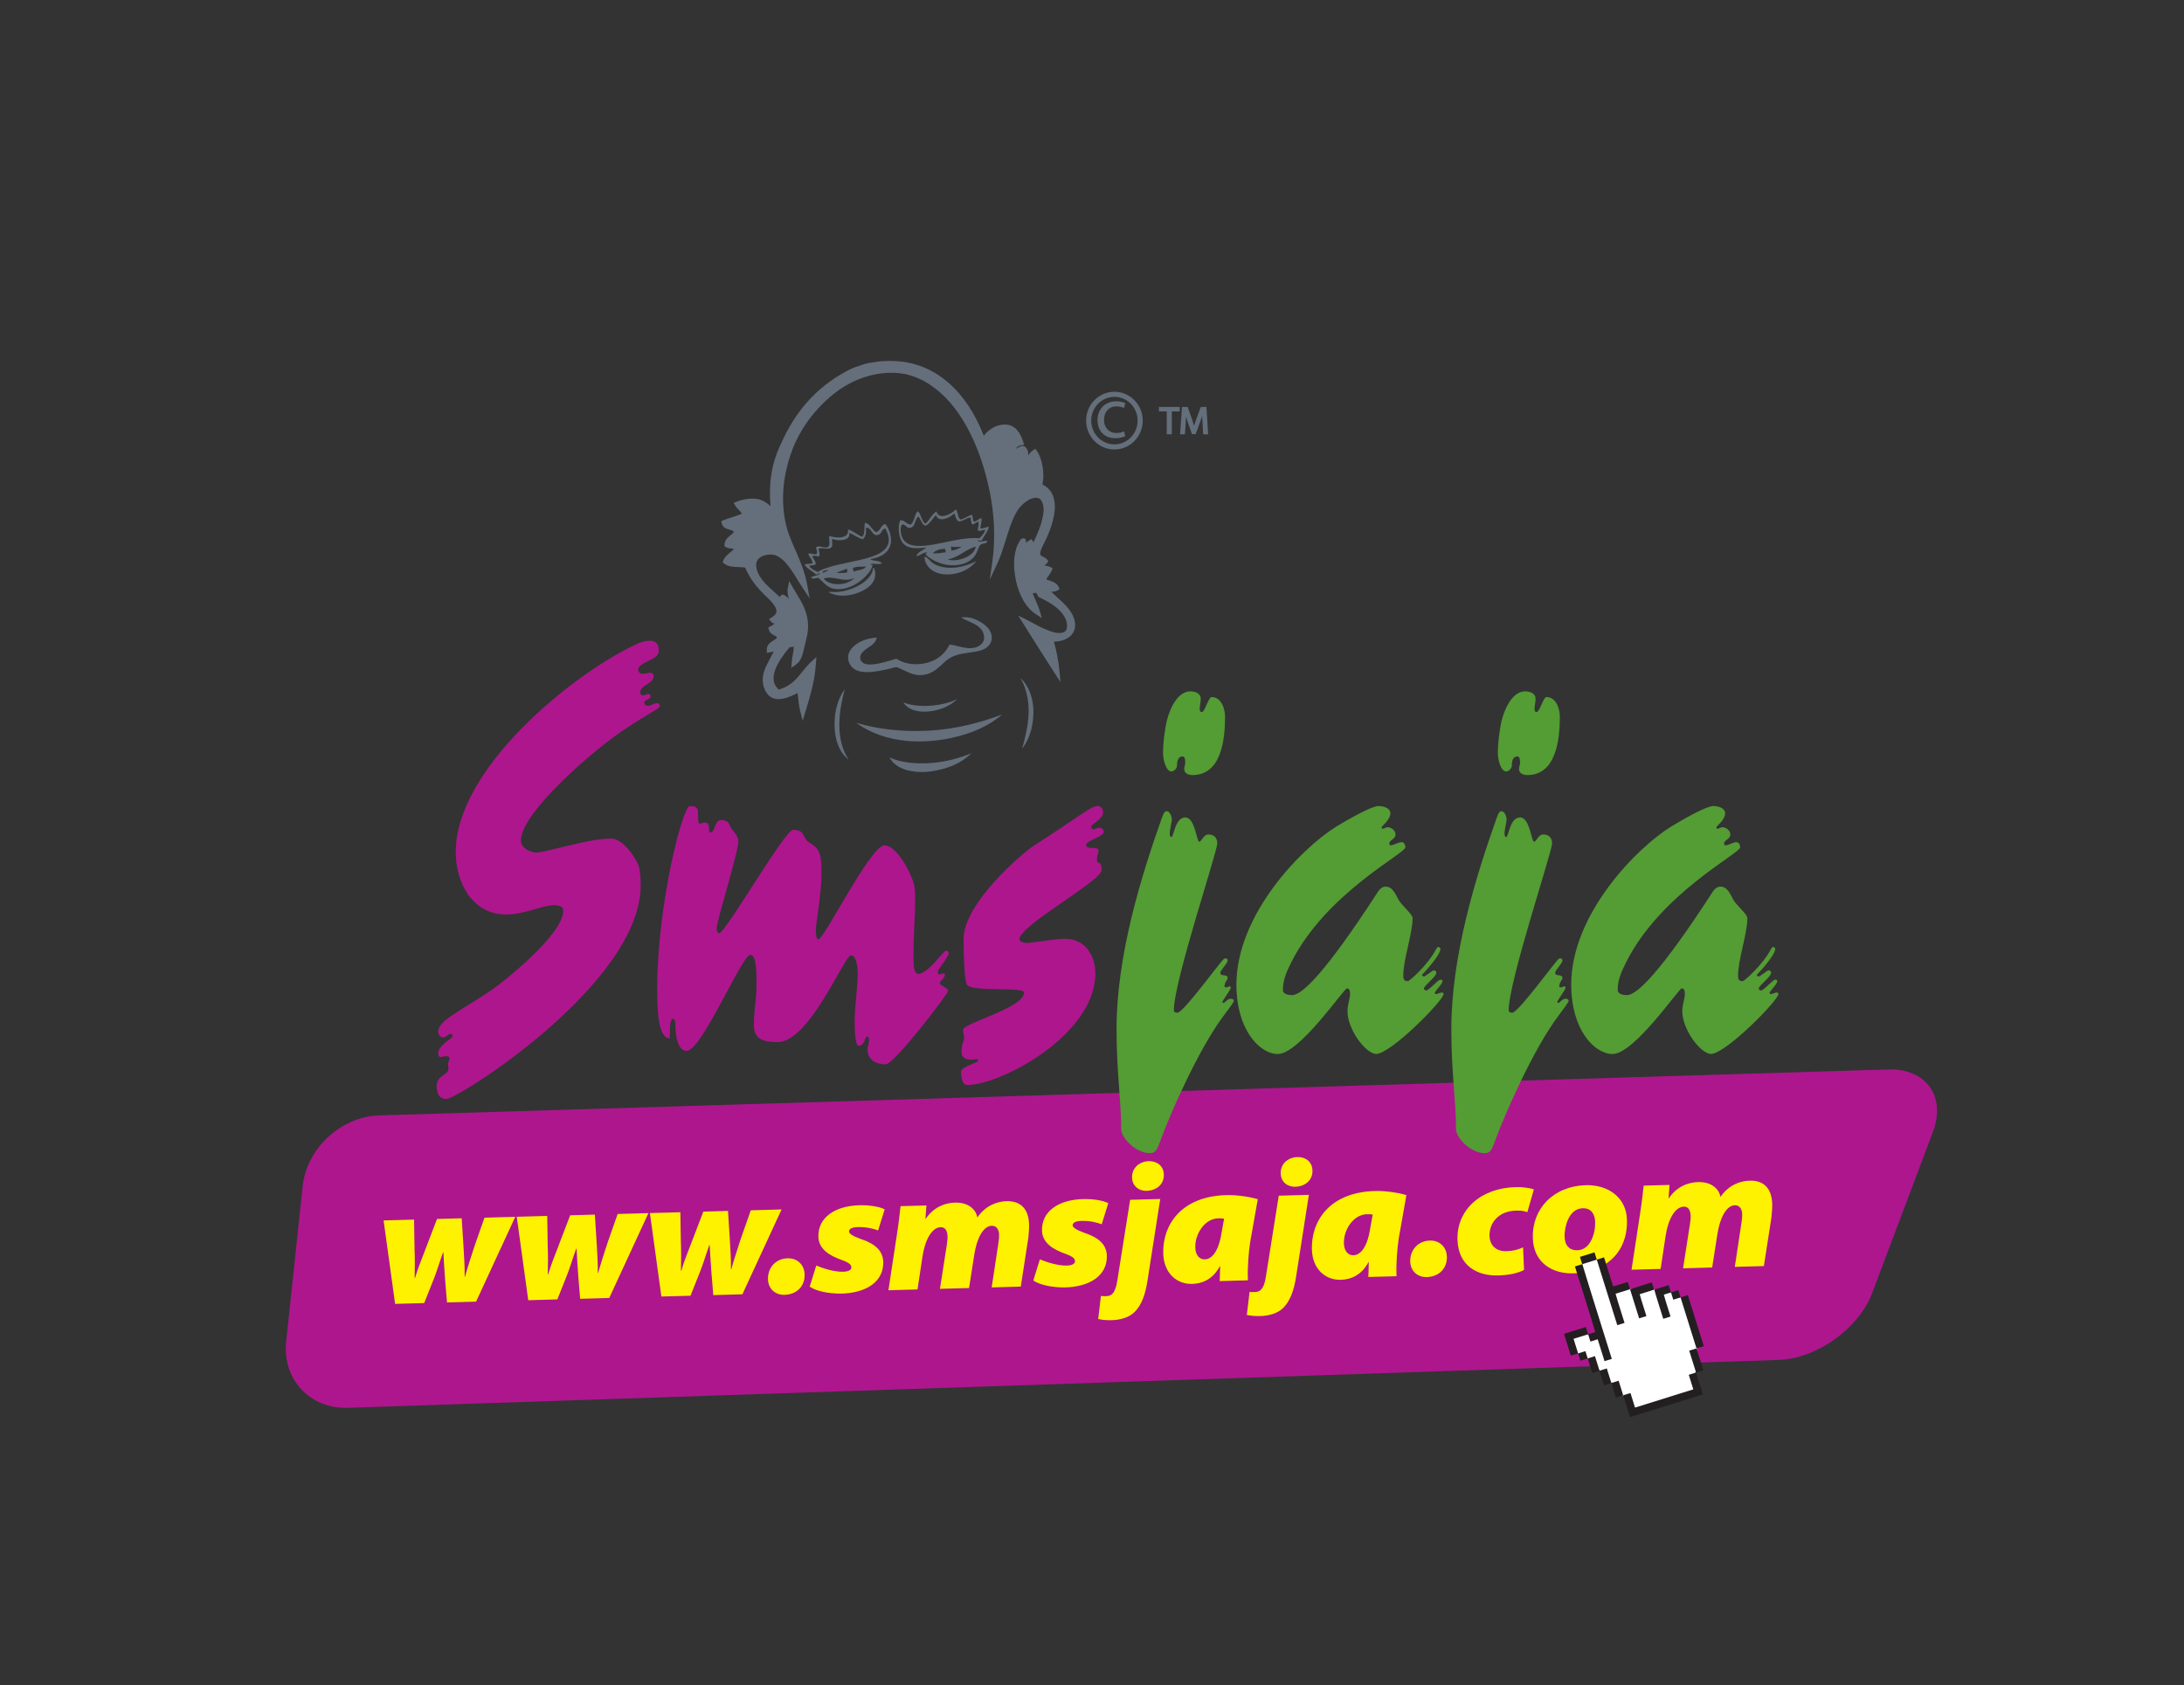 <?xml version="1.0" ?>
<svg xmlns="http://www.w3.org/2000/svg" viewBox="0 0 793.707 612.555">
	<rect x="0" y="0" width="793.707" height="612.555" fill="#333333" stroke="none"/>
	<defs id="defs6">
		<clipPath id="clipPath18" clipPathUnits="userSpaceOnUse">
			<path id="path16" d="M 0,459.416 H 595.28 V 0 H 0 Z"/>
		</clipPath>
	</defs>
	<g transform="matrix(1.333,0,0,-1.333,0,612.555)" id="g10">
		<g id="g12">
			<g clip-path="url(#clipPath18)" id="g14">
				<g transform="translate(82.519,136.11)" id="g20">
					<path id="path22" d="m 0,0 c 1.095,10.295 10.458,18.981 20.813,19.293 l 411.451,12.529 c 10.349,0.313 15.831,-7.36 12.18,-17.054 L 427.903,-29.12 c -3.649,-9.689 -15.107,-17.902 -25.458,-18.255 L 12.334,-60.438 C 1.985,-60.779 -5.592,-52.64 -4.498,-42.34 Z" fill="#ae168e" fill-opacity="1" fill-rule="nonzero" stroke="none"/>
				</g>
				<g transform="translate(112.888,126.994)" id="g24">
					<path id="path26" d="m 0,0 0.131,-8.118 c 0.106,-2.182 0.088,-4.923 0.031,-7.846 l 0.088,0.003 c 0.854,2.942 2.075,5.72 2.85,7.874 l 3.158,8.259 6.731,0.187 0.49,-7.74 c 0.162,-2.549 0.328,-5.28 0.321,-8.208 h 0.091 c 0.799,2.95 1.745,5.713 2.6,8.384 l 2.71,7.735 8.394,0.231 -10.688,-23.13 -7.93,-0.223 -0.484,5.835 c -0.213,2.645 -0.322,4.821 -0.498,7.83 H 7.902 c -1.375,-3.896 -1.708,-5.244 -2.578,-7.406 l -2.56,-6.43 -7.931,-0.217 -3.135,22.748 z" fill="#fff200" fill-opacity="1" fill-rule="nonzero" stroke="none"/>
				</g>
				<g transform="translate(149.192,127.99)" id="g28">
					<path id="path30" d="m 0,0 0.129,-8.109 c 0.105,-2.184 0.09,-4.927 0.029,-7.847 l 0.094,0.002 c 0.844,2.947 2.068,5.714 2.844,7.876 l 3.162,8.255 6.725,0.188 0.494,-7.734 c 0.162,-2.553 0.326,-5.287 0.319,-8.209 h 0.089 c 0.802,2.946 1.745,5.71 2.603,8.382 l 2.713,7.731 8.392,0.233 -10.687,-23.132 -7.928,-0.223 -0.489,5.838 c -0.213,2.644 -0.321,4.822 -0.494,7.831 H 7.9 c -1.378,-3.894 -1.71,-5.247 -2.58,-7.41 l -2.561,-6.427 -7.931,-0.218 -3.134,22.75 z" fill="#fff200" fill-opacity="1" fill-rule="nonzero" stroke="none"/>
				</g>
				<g transform="translate(185.488,129.001)" id="g32">
					<path id="path34" d="m 0,0 0.135,-8.119 c 0.105,-2.183 0.085,-4.922 0.029,-7.845 l 0.091,0.002 c 0.849,2.947 2.071,5.718 2.847,7.87 l 3.163,8.259 6.725,0.192 0.49,-7.74 c 0.164,-2.549 0.33,-5.282 0.318,-8.208 l 0.09,0.006 c 0.804,2.947 1.748,5.708 2.601,8.379 l 2.714,7.73 8.395,0.238 -10.687,-23.137 -7.932,-0.222 -0.485,5.839 c -0.211,2.639 -0.319,4.819 -0.495,7.83 H 7.904 C 6.53,-12.82 6.197,-14.17 5.325,-16.336 l -2.559,-6.429 -7.936,-0.218 -3.129,22.754 z" fill="#fff200" fill-opacity="1" fill-rule="nonzero" stroke="none"/>
				</g>
				<g transform="translate(209.375,110.717)" id="g36">
					<path id="path38" d="M 0,0 C -0.086,3.066 2.027,5.631 5.366,5.726 7.918,5.797 9.916,4.042 9.994,1.301 10.08,-1.851 7.866,-4.14 4.527,-4.236 1.932,-4.304 0.07,-2.546 0,0" fill="#fff200" fill-opacity="1" fill-rule="nonzero" stroke="none"/>
				</g>
				<g transform="translate(222.543,114.478)" id="g40">
					<path id="path42" d="M 0,0 C 1.546,-0.661 4.732,-1.774 7.333,-1.704 8.958,-1.659 9.589,-1.133 9.571,-0.48 9.551,0.307 8.747,0.887 6.639,1.615 3.822,2.653 0.664,4.373 0.571,7.81 c -0.144,5.286 4.547,8.435 11.133,8.611 3.157,0.091 5.584,-0.442 6.946,-1.105 L 16.859,9.561 c -1.173,0.43 -3.044,0.981 -5.545,0.917 C 9.829,10.435 8.906,10.034 8.932,9.248 8.947,8.687 9.94,8.023 11.958,7.289 14.304,6.472 18.142,5.042 18.257,1.005 18.409,-4.511 13.482,-7.562 6.611,-7.666 c -3.341,0 -6.7,0.695 -8.405,1.9 z" fill="#fff200" fill-opacity="1" fill-rule="nonzero" stroke="none"/>
				</g>
				<g transform="translate(242.215,107.73)" id="g44">
					<path id="path46" d="m 0,0 2.276,14.963 c 0.515,3.26 0.812,5.916 1.034,7.964 l 7.049,0.195 -0.269,-3.673 h 0.047 c 2.185,3.17 5.123,4.369 8.047,4.446 4.217,0.117 5.873,-2.526 6.053,-4.056 2.186,3.17 5.216,4.365 7.951,4.445 4.22,0.115 6.058,-2.522 6.161,-6.372 0.027,-0.931 -0.103,-2.841 -0.218,-3.673 L 36.084,0.996 28.149,0.772 29.958,12.707 c 0.119,0.798 0.233,1.634 0.209,2.469 -0.039,1.391 -0.718,2.438 -2.013,2.407 -2.326,-0.069 -4.086,-3.5 -4.75,-7.887 L 21.981,0.604 14.05,0.386 15.904,12.317 c 0.117,0.801 0.229,1.632 0.213,2.328 -0.043,1.576 -0.631,2.585 -1.878,2.552 C 11.825,17.132 9.974,13.689 9.303,9.305 L 7.928,0.222 Z" fill="#fff200" fill-opacity="1" fill-rule="nonzero" stroke="none"/>
				</g>
				<g transform="translate(283.504,116.157)" id="g48">
					<path id="path50" d="m 0,0 c 1.549,-0.652 4.742,-1.77 7.338,-1.7 1.62,0.047 2.256,0.572 2.239,1.224 C 9.553,0.316 8.745,0.896 6.646,1.622 3.828,2.66 0.672,4.382 0.578,7.814 c -0.147,5.289 4.542,8.433 11.128,8.616 3.153,0.087 5.581,-0.452 6.947,-1.11 L 16.861,9.563 C 15.691,9.994 13.818,10.55 11.316,10.482 9.836,10.439 8.914,10.039 8.934,9.251 8.95,8.696 9.947,8.031 11.96,7.289 14.303,6.478 18.148,5.05 18.26,1.013 18.411,-4.503 13.485,-7.561 6.612,-7.66 3.274,-7.665 -0.086,-6.966 -1.789,-5.761 Z" fill="#fff200" fill-opacity="1" fill-rule="nonzero" stroke="none"/>
				</g>
				<g transform="translate(308.64,138.435)" id="g52">
					<path id="path54" d="M 0,0 C -0.077,2.831 2.203,4.422 4.52,4.488 6.747,4.549 8.589,3.253 8.658,0.846 8.732,-1.937 6.55,-3.53 3.955,-3.601 1.912,-3.657 0.066,-2.362 0,0 M 7.682,-5.822 4.209,-28.058 c -0.588,-3.866 -1.625,-6.589 -3.383,-8.447 -1.576,-1.666 -4.114,-2.295 -6.341,-2.357 -1.066,-0.031 -2.506,0.024 -3.723,0.316 l 0.754,6.284 c 0.558,-0.078 0.934,-0.065 1.485,-0.049 1.21,0.035 2.398,0.529 2.956,4.119 l 3.52,22.144 z" fill="#fff200" fill-opacity="1" fill-rule="nonzero" stroke="none"/>
				</g>
				<g transform="translate(333.731,127.246)" id="g56">
					<path id="path58" d="m 0,0 c -0.514,0.08 -1.115,0.113 -1.579,0.1 -3.801,-0.105 -6.378,-4.357 -6.278,-7.931 0.061,-2.272 1.247,-3.305 2.591,-3.27 1.534,0.042 3.674,1.452 4.585,7.328 z m -1.201,-17.02 c 0.053,1.353 0.114,2.696 0.118,4.045 l -0.09,-0.006 c -1.94,-3.679 -4.926,-4.731 -7.525,-4.803 -4.274,-0.115 -7.742,2.985 -7.89,8.278 -0.215,7.786 4.863,15.59 17.157,15.925 C 3.629,6.505 6.983,5.951 9.183,5.31 L 7.094,-6.486 C 6.696,-9.009 6.311,-13.657 6.496,-16.809 Z" fill="#fff200" fill-opacity="1" fill-rule="nonzero" stroke="none"/>
				</g>
				<g transform="translate(349.163,139.556)" id="g60">
					<path id="path62" d="M 0,0 C -0.08,2.831 2.197,4.419 4.52,4.481 6.741,4.545 8.588,3.248 8.657,0.84 8.733,-1.943 6.545,-3.532 3.952,-3.606 1.909,-3.659 0.069,-2.37 0,0 M 7.677,-5.817 4.206,-28.059 c -0.59,-3.868 -1.627,-6.593 -3.386,-8.45 -1.58,-1.667 -4.118,-2.291 -6.341,-2.35 -1.07,-0.038 -2.5,0.018 -3.719,0.307 l 0.755,6.286 c 0.556,-0.074 0.926,-0.065 1.488,-0.046 1.201,0.034 2.392,0.532 2.948,4.117 l 3.519,22.15 z" fill="#fff200" fill-opacity="1" fill-rule="nonzero" stroke="none"/>
				</g>
				<g transform="translate(374.248,128.37)" id="g64">
					<path id="path66" d="m 0,0 c -0.508,0.077 -1.116,0.108 -1.578,0.092 -3.802,-0.105 -6.382,-4.354 -6.279,-7.923 0.065,-2.273 1.25,-3.314 2.596,-3.277 1.532,0.045 3.67,1.453 4.576,7.33 z m -1.198,-17.025 c 0.053,1.349 0.111,2.697 0.119,4.042 l -0.09,-0.005 c -1.943,-3.677 -4.934,-4.729 -7.528,-4.8 -4.266,-0.123 -7.744,2.985 -7.888,8.274 C -16.803,-1.725 -11.729,6.075 0.57,6.417 3.63,6.5 6.984,5.944 9.183,5.311 L 7.095,-6.491 C 6.702,-9.014 6.319,-13.657 6.499,-16.813 Z" fill="#fff200" fill-opacity="1" fill-rule="nonzero" stroke="none"/>
				</g>
				<g transform="translate(384.477,115.558)" id="g68">
					<path id="path70" d="M 0,0 C -0.078,3.055 2.024,5.626 5.371,5.719 7.919,5.794 9.912,4.032 9.994,1.305 10.076,-1.857 7.866,-4.143 4.529,-4.237 1.931,-4.31 0.074,-2.546 0,0" fill="#fff200" fill-opacity="1" fill-rule="nonzero" stroke="none"/>
				</g>
				<g transform="translate(415.5,113.262)" id="g72">
					<path id="path74" d="m 0,0 c -1.883,-0.983 -4.375,-1.423 -7.107,-1.5 -5.611,-0.149 -10.842,2.625 -11.037,9.776 -0.229,8.018 6.247,14.043 15.752,14.306 1.945,0.056 3.72,-0.169 5.078,-0.603 L 0.901,15.757 C 0.106,16.06 -0.774,16.222 -2.21,16.184 -6.991,16.05 -9.502,12.774 -9.408,9.3 c 0.09,-3.149 2.443,-4.252 4.527,-4.191 1.997,0.054 3.334,0.46 4.619,1.055 z" fill="#fff200" fill-opacity="1" fill-rule="nonzero" stroke="none"/>
				</g>
				<g transform="translate(426.56,122.337)" id="g76">
					<path id="path78" d="M 0,0 C 0.074,-2.55 1.455,-3.766 3.493,-3.707 7.065,-3.614 8.423,0.977 8.336,3.949 8.283,6.082 7.304,7.818 4.94,7.751 1.046,7.645 -0.067,2.501 0,0 m 17.002,4.606 c 0.255,-9.23 -6.24,-14.38 -14.591,-14.609 -5.659,-0.159 -10.889,2.808 -11.076,9.671 -0.222,7.932 5.598,14.127 14.451,14.373 6.081,0.163 11.053,-3.364 11.216,-9.435" fill="#fff200" fill-opacity="1" fill-rule="nonzero" stroke="none"/>
				</g>
				<g transform="translate(444.81,113.327)" id="g80">
					<path id="path82" d="m 0,0 2.28,14.96 c 0.513,3.265 0.809,5.919 1.033,7.972 l 7.049,0.189 -0.274,-3.669 h 0.054 c 2.181,3.167 5.123,4.363 8.046,4.443 4.215,0.115 5.873,-2.531 6.049,-4.056 2.19,3.17 5.221,4.366 7.955,4.443 4.229,0.114 6.058,-2.523 6.164,-6.372 0.026,-0.927 -0.11,-2.839 -0.22,-3.675 L 36.08,0.996 28.156,0.778 29.957,12.707 c 0.119,0.798 0.235,1.636 0.209,2.469 -0.035,1.394 -0.717,2.444 -2.013,2.405 -2.316,-0.064 -4.077,-3.502 -4.745,-7.879 L 21.985,0.608 14.05,0.385 15.908,12.317 c 0.119,0.798 0.234,1.632 0.213,2.331 -0.045,1.575 -0.628,2.584 -1.883,2.545 C 11.831,17.132 9.97,13.691 9.306,9.308 L 7.927,0.217 Z" fill="#fff200" fill-opacity="1" fill-rule="nonzero" stroke="none"/>
				</g>
				<g transform="translate(445.088,74.269)" id="g84">
					<path id="path86" d="m 0,0 -2.053,4.633 -0.694,0.128 -3.081,3.546 -3.249,3.416 -3.496,3.574 -2.572,1.062 c 0,0 -2.626,4.823 -2.5,4.864 0.128,0.041 4.283,0.734 4.283,0.734 l 1.646,-0.744 2.713,0.125 -5.481,18.141 1.197,1.541 3.014,0.943 0.958,-0.215 3.858,-8.919 3.728,1.212 1.198,-0.245 5.665,0.243 1.272,-0.49 2.164,-0.35 2.146,-0.447 2.138,-1.312 0.42,0.133 4.061,-8.652 0.605,-4.619 -0.451,-0.89 0.311,-5.079 -0.694,-1.365 -0.168,-5.44 z" fill="#ffffff" fill-opacity="1" fill-rule="evenodd" stroke="none"/>
				</g>
				<g transform="translate(435.367,116.091)" id="g88">
					<path id="path90" d="m 0,0 c 0.65,0.203 1.3,0.406 1.949,0.608 0.823,-2.634 1.651,-5.269 2.474,-7.905 1.276,0.306 2.664,0.82 3.984,1.204 0.208,-0.662 0.412,-1.324 0.621,-1.987 -1.314,-0.41 -2.626,-0.819 -3.937,-1.229 0.722,-2.6 1.647,-5.31 2.446,-7.954 C 6.873,-17.471 6.213,-17.677 5.556,-17.884 3.701,-11.965 1.85,-6.042 0,-0.118 -0.021,-0.069 -0.037,-0.018 0,0" fill="#231f20" fill-opacity="1" fill-rule="evenodd" stroke="none"/>
				</g>
				<g transform="translate(444.433,108.022)" id="g92">
					<path id="path94" d="M 0,0 C 1.973,0.621 3.946,1.237 5.917,1.853 6.126,1.191 6.332,0.529 6.541,-0.133 5.229,-0.543 3.918,-0.95 2.606,-1.363 3.119,-3.303 3.838,-5.351 4.431,-7.333 3.767,-7.539 3.108,-7.745 2.448,-7.951 1.63,-5.341 0.816,-2.733 -0.004,-0.118 -0.024,-0.068 -0.041,-0.018 0,0" fill="#231f20" fill-opacity="1" fill-rule="evenodd" stroke="none"/>
				</g>
				<g transform="translate(451.01,107.901)" id="g96">
					<path id="path98" d="M 0,0 C 1.312,0.411 2.623,0.82 3.937,1.229 4.142,0.567 4.352,-0.096 4.557,-0.753 3.908,-0.96 3.257,-1.163 2.607,-1.365 3.119,-3.307 3.837,-5.354 4.432,-7.334 3.771,-7.542 3.107,-7.749 2.446,-7.954 1.649,-5.313 0.718,-2.604 0,0" fill="#231f20" fill-opacity="1" fill-rule="evenodd" stroke="none"/>
				</g>
				<g transform="translate(457.554,107.766)" id="g100">
					<path id="path102" d="m 0,0 c 0.206,-0.663 0.413,-1.325 0.616,-1.984 -0.657,-0.208 -1.321,-0.413 -1.981,-0.621 -0.21,0.662 -0.416,1.324 -0.622,1.987 C -1.324,-0.414 -0.664,-0.206 0,0" fill="#231f20" fill-opacity="1" fill-rule="evenodd" stroke="none"/>
				</g>
				<g transform="translate(426.398,95.849)" id="g104">
					<path id="path106" d="M 0,0 C 1.986,0.619 3.972,1.242 5.958,1.862 6.164,1.2 6.37,0.537 6.575,-0.125 5.253,-0.539 3.928,-0.951 2.605,-1.365 3.019,-2.689 3.437,-4.014 3.849,-5.339 3.187,-5.546 2.521,-5.751 1.861,-5.959 1.239,-3.973 0.616,-1.986 0,0" fill="#231f20" fill-opacity="1" fill-rule="evenodd" stroke="none"/>
				</g>
				<g transform="translate(432.232,91.131)" id="g108">
					<path id="path110" d="m 0,0 c 0.204,-0.662 0.41,-1.326 0.621,-1.988 -0.665,-0.206 -1.323,-0.411 -1.988,-0.619 -0.204,0.662 -0.414,1.324 -0.618,1.985 C -1.326,-0.413 -0.665,-0.205 0,0" fill="#231f20" fill-opacity="1" fill-rule="evenodd" stroke="none"/>
				</g>
				<g transform="translate(434.837,89.766)" id="g112">
					<path id="path114" d="M 0,0 C 0.414,-1.324 0.832,-2.649 1.243,-3.973 0.58,-4.18 -0.084,-4.388 -0.744,-4.593 -1.126,-3.275 -1.645,-1.888 -1.95,-0.611 -1.3,-0.407 -0.651,-0.206 0,0" fill="#231f20" fill-opacity="1" fill-rule="evenodd" stroke="none"/>
				</g>
				<g transform="translate(438.066,86.413)" id="g116">
					<path id="path118" d="M 0,0 C 0.41,-1.322 0.826,-2.647 1.239,-3.971 0.58,-4.177 -0.085,-4.384 -0.744,-4.592 -1.128,-3.271 -1.648,-1.885 -1.951,-0.607 -1.302,-0.404 -0.652,-0.202 0,0" fill="#231f20" fill-opacity="1" fill-rule="evenodd" stroke="none"/>
				</g>
				<g transform="translate(441.292,83.064)" id="g120">
					<path id="path122" d="M 0,0 C 0.416,-1.32 0.827,-2.648 1.242,-3.974 0.58,-4.178 -0.083,-4.385 -0.744,-4.593 -1.126,-3.271 -1.64,-1.886 -1.949,-0.609 -1.297,-0.405 -0.646,-0.204 0,0" fill="#231f20" fill-opacity="1" fill-rule="evenodd" stroke="none"/>
				</g>
				<g transform="translate(430.741,116.825)" id="g124">
					<path id="path126" d="M 0,0 C 1.321,0.415 2.646,0.829 3.971,1.242 4.176,0.58 4.384,-0.082 4.593,-0.744 3.281,-1.155 1.971,-1.565 0.654,-1.975 c 2.582,-8.558 5.374,-17.228 8.036,-25.828 -0.66,-0.208 -1.324,-0.416 -1.989,-0.623 -0.618,1.988 -1.239,3.974 -1.863,5.961 -0.659,-0.206 -1.321,-0.416 -1.982,-0.621 -0.21,0.662 -0.414,1.322 -0.624,1.984 0.653,0.205 1.305,0.405 1.952,0.611 -1.753,5.91 -3.717,11.929 -5.549,17.884 0.659,0.205 1.321,0.413 1.986,0.621 C 0.412,-1.322 0.205,-0.662 0,0" fill="#231f20" fill-opacity="1" fill-rule="evenodd" stroke="none"/>
				</g>
				<g transform="translate(444.396,73.132)" id="g128">
					<path id="path130" d="m 0,0 c -0.616,1.989 -1.24,3.973 -1.861,5.957 0.66,0.18 1.381,0.487 1.998,0.585 0.41,-1.312 0.819,-2.623 1.228,-3.935 5.299,1.657 10.595,3.311 15.89,4.968 -0.413,1.323 -0.826,2.65 -1.24,3.97 0.66,0.207 1.325,0.414 1.987,0.623 -0.621,1.982 -1.245,3.97 -1.863,5.958 0.662,0.207 1.324,0.412 1.983,0.618 -1.447,4.637 -2.897,9.269 -4.348,13.905 0.665,0.204 1.325,0.414 1.99,0.622 1.447,-4.633 2.897,-9.271 4.347,-13.906 -0.665,-0.206 -1.329,-0.414 -1.989,-0.621 0.595,-1.981 1.316,-4.028 1.825,-5.967 C 19.298,12.573 18.648,12.37 18.002,12.168 18.62,10.18 19.241,8.197 19.865,6.209 13.242,4.141 6.619,2.071 0,0" fill="#231f20" fill-opacity="1" fill-rule="evenodd" stroke="none"/>
				</g>
				<g transform="translate(173.974,276.941)" id="g132">
					<path id="path134" d="m 0,0 c 0,-0.703 0.703,-1.125 1.267,-1.125 0.843,0 1.546,0.282 1.971,0.282 0.563,0 0.984,-0.282 0.984,-0.985 0,-1.974 -3.659,-2.396 -3.659,-4.368 0,-0.422 0.28,-0.846 0.704,-0.846 0.565,0 0.989,0.424 1.546,0.424 0.425,0 0.565,-0.424 0.565,-0.706 0,-0.705 -1.691,-0.986 -1.691,-1.553 0,-0.561 0.285,-0.98 0.987,-0.98 0.845,0 1.548,0.702 2.535,0.702 0.565,0 0.706,-0.419 0.706,-0.848 0,-0.559 -2.956,-1.83 -9.722,-6.338 -7.886,-5.211 -28.169,-22.533 -28.169,-30.281 0,-1.971 2.537,-3.245 4.227,-3.245 2.674,0 13.943,3.81 20.421,3.81 3.521,0 7.328,-6.34 7.608,-7.891 0.283,-1.126 0.423,-3.098 0.423,-4.788 0,-26.907 -49.862,-58.315 -52.963,-58.315 -2.395,0 -2.673,2.251 -2.673,3.521 0,2.959 3.238,2.959 3.238,4.792 0,0.421 -0.14,0.842 -0.14,1.263 0,0.566 0.42,0.705 0.42,1.553 0,0.419 -0.701,0.56 -0.985,0.56 -0.563,0 -0.986,-0.276 -1.267,-0.276 -0.567,0 -0.703,0.276 -0.843,0.841 0,2.678 3.942,4.089 3.942,4.929 0,0.285 -0.14,0.562 -0.567,0.562 -0.56,0 -1.407,-0.981 -1.969,-0.981 -0.282,0 -1.406,0.282 -1.406,1.547 0,3.099 5.635,5.355 14.788,11.551 2.111,1.409 19.295,14.79 19.295,21.41 0,0.983 -0.564,1.549 -2.672,1.549 -2.822,0 -8.034,-2.532 -12.82,-2.532 -9.439,0 -13.805,8.873 -13.805,17.04 0,22.679 31.691,48.453 49.157,56.623 C 0.983,7.603 1.972,7.89 3.238,7.89 5.069,7.89 5.629,6.765 5.629,5.073 5.629,2.539 0,2.113 0,0" fill="#ae168e" fill-opacity="1" fill-rule="nonzero" stroke="none"/>
				</g>
				<g transform="translate(205.53,180.035)" id="g136">
					<path id="path138" d="m 0,0 c 0,4.083 0.697,7.184 0.697,10.42 0,2.259 0.282,8.734 -1.687,8.734 -2.254,0 -13.239,-26.2 -17.326,-26.2 -2.537,0 -3.1,4.369 -3.1,7.608 0,0.139 0,1.128 -0.704,1.128 -0.987,0 -0.701,-4.652 -0.843,-5.357 -3.241,0.287 -3.384,8.031 -3.384,13.808 0,22.535 6.904,49.579 8.874,49.579 2.256,0 2.256,-0.846 2.256,-2.395 0,-0.841 0,-2.394 0.419,-2.394 0.569,0 0.992,0.281 1.409,0.281 1.834,0 0.707,-2.671 1.556,-2.671 1.407,0 0.981,3.378 2.954,3.378 0.847,0 1.973,-0.423 2.254,-1.273 0.421,-1.546 2.398,-2.672 2.398,-4.645 0,-2.816 -5.924,-21.548 -5.924,-23.662 0,-0.564 0.145,-1.27 0.704,-1.27 1.692,0 17.895,28.173 20.147,28.173 3.52,0 2.398,-2.392 4.506,-3.524 2.535,-1.547 3.24,-2.678 3.24,-8.168 0,-5.916 -1.547,-13.807 -1.547,-15.494 0,-1.549 0.141,-2.676 0.703,-2.676 1.547,0 14.23,25.634 18.027,25.634 2.679,0 6.197,-5.351 7.747,-9.714 0.712,-1.974 0.568,-3.666 0.568,-5.779 0,-5.068 -0.429,-7.607 -0.429,-15.493 0,-3.239 0.573,-4.084 1.276,-4.084 2.674,0 6.897,6.334 7.601,6.334 0.428,0 0.703,-0.279 0.703,-0.7 0,-1.127 -2.953,-4.225 -2.953,-5.072 0,-0.7 0.284,-0.7 0.419,-0.7 0.281,0 0.844,0.276 1.127,0.276 0.284,0 0.421,-0.276 0.421,-0.276 0,-0.991 -1.407,-1.833 -1.407,-2.255 0,-0.425 0.283,-0.703 0.703,-0.848 0.425,-0.283 1.553,-0.842 1.553,-1.408 0,-0.705 -14.65,-20.003 -17.043,-20.003 -3.384,0 -4.933,1.977 -4.933,3.945 0,0.988 0.424,1.689 0.424,2.534 0,0.562 -0.14,1.13 -0.567,1.13 -0.561,0 -0.561,-2.538 -2.252,-2.538 -0.844,0 -1.123,3.237 -1.123,6.764 0,3.66 0.845,9.153 0.845,12.955 0,2.398 -0.566,4.931 -1.833,4.931 -1.834,0 -11.27,-23.661 -20.003,-23.661 C 1.827,-4.648 0,-3.38 0,0" fill="#ae168e" fill-opacity="1" fill-rule="nonzero" stroke="none"/>
				</g>
				<g transform="translate(282.009,229.048)" id="g140">
					<path id="path142" d="m 0,0 c 13.378,8.595 15.354,10.707 17.331,10.707 0.836,0 1.403,-0.847 1.403,-1.833 0,-1.548 -3.236,-3.241 -3.236,-3.663 0,-0.559 0.142,-0.843 0.558,-0.843 0.565,0 1.131,0.424 1.549,0.424 0.562,0 1.276,-0.284 1.276,-1.127 0,-1.407 -4.794,-2.254 -4.794,-3.665 0,-0.56 0.849,-0.701 1.553,-0.701 0.981,0 1.83,-0.141 1.83,-0.706 0,-0.845 -0.427,-1.265 -0.427,-2.538 0,-1.544 1.269,0.143 1.269,-2.814 0,-2.955 -22.396,-15.071 -22.396,-18.874 0,-0.561 0.985,-0.99 2.111,-0.99 1.27,0 7.469,1.131 10.287,1.131 6.051,0 8.307,-5.212 8.307,-9.44 0,-16.758 -25.774,-30.423 -34.932,-30.423 -1.269,0 -1.689,1.83 -1.689,3.663 0.139,1.406 4.648,2.392 4.648,2.954 0,0.283 -0.142,0.425 -0.283,0.425 -0.281,0 -0.99,-0.142 -1.685,-0.142 -1.555,0 -2.541,0.845 -2.541,1.833 0,2.96 0.705,3.101 0.705,4.083 0,0.563 -0.282,1.413 -0.282,2.257 0,1.83 16.623,5.916 16.623,10.141 0,1.691 -14.792,0 -15.635,2.253 -0.563,1.553 -0.849,6.337 -0.849,12.396 0,9.577 15.78,23.24 19.299,25.492" fill="#ae168e" fill-opacity="1" fill-rule="nonzero" stroke="none"/>
				</g>
				<g transform="translate(322.856,249.898)" id="g144">
					<path id="path146" d="m 0,0 c 0,0.561 0.281,0.985 0.281,1.686 0,0.427 0,1.692 -0.702,1.692 -1.41,0 -1.551,-1.547 -1.551,-2.673 -0.142,-0.705 -0.845,-1.41 -1.547,-1.41 -1.41,0 -2.254,3.102 -2.254,5.069 0,2.117 0.275,4.649 0.705,7.187 0.42,2.816 2.538,9.577 6.758,9.577 1.545,0 2.816,-0.703 2.816,-1.974 0,-0.987 -0.283,-2.114 -0.283,-2.818 0,-0.559 0.147,-0.843 0.568,-0.843 0.847,0 1.827,4.087 2.674,4.087 2.681,0 3.668,-3.244 3.668,-5.357 0,-6.195 -0.987,-15.918 -8.878,-15.918 C 0.427,-1.695 0,-0.705 0,0 m 4.083,-19.862 c 0.708,0 1.129,1.973 2.535,1.973 1.412,0 2.397,-0.846 2.397,-2.394 0,-2.395 -11.832,-37.607 -11.832,-45.496 0,-0.707 0.561,-0.707 0.986,-0.707 1.694,0 12.253,14.793 12.821,14.793 0.56,0 0.846,0 0.846,-0.566 0,-0.844 -1.975,-2.538 -1.975,-3.379 0,-1.125 1.975,-0.143 1.975,-1.41 0,-0.562 -0.703,-0.842 -0.846,-2.112 -0.147,-0.282 0.143,-0.423 0.421,-0.423 0.425,0 0.703,0.284 0.985,0.284 0.141,0 0.288,-0.143 0.288,-0.423 0,-0.424 -2.262,-3.526 -2.262,-3.801 0,-0.283 0.143,-0.283 0.421,-0.283 0.147,0 0.993,1.127 1.841,1.127 0.418,0 0.837,-0.145 0.837,-0.569 0,-0.421 -1.546,-2.396 -2.678,-3.94 -6.76,-8.872 -14.783,-27.044 -17.458,-34.508 -0.851,-2.394 -1.411,-3.1 -2.682,-3.1 -4.082,0 -7.885,4.364 -7.885,6.481 0,7.881 -1.268,15.488 -1.268,27.328 0,19.996 6.619,41.406 12.251,57.323 0.426,1.126 0.701,2.116 1.413,2.116 0.846,0 1.409,-1.413 1.409,-2.257 0,-0.7 -0.563,-2.676 -0.563,-3.802 0,-0.562 0.133,-0.984 0.421,-0.984 0.702,0 0.989,5.35 3.8,5.35 2.68,0 3.101,-6.621 3.802,-6.621" fill="#549c34" fill-opacity="1" fill-rule="nonzero" stroke="none"/>
				</g>
				<g transform="translate(364.272,234.123)" id="g148">
					<path id="path150" d="m 0,0 c 5.35,3.237 9.996,5.632 11.547,5.632 1.411,0 3.239,-0.562 3.239,-1.971 0,-1.83 -2.392,-3.524 -2.392,-3.805 0,-0.278 0.137,-0.422 0.285,-0.422 0.416,0 0.842,0.422 1.406,0.422 0.701,0 2.112,-0.702 2.112,-1.97 0,-1.269 -1.691,-1.549 -1.691,-2.394 0,-0.423 0.143,-0.566 0.28,-0.566 1.126,0 1.974,0.848 3.1,0.848 0.565,0 0.986,-0.565 0.986,-1.408 0,-1.692 -21.689,-12.537 -31.133,-31.413 -1.263,-2.535 -2.251,-4.788 -2.251,-7.47 0,-0.981 1.13,-1.403 2.536,-1.403 2.821,0 9.434,6.759 22.82,27.326 0.844,1.405 1.55,2.254 2.677,2.254 1.97,0 2.815,-2.396 3.382,-3.383 0.837,-1.689 3.943,-4.082 3.943,-5.207 0,-4.232 -2.536,-11.274 -2.536,-15.637 0,-1.135 0.28,-1.548 1.267,-1.548 0.425,0 5.49,4.507 7.604,8.591 0.284,0.424 0.427,0.704 0.563,0.704 0.424,0 0.703,-0.14 0.703,-0.567 0,-0.838 -1.685,-3.516 -5.067,-7.036 0.141,-0.285 0.42,-0.427 0.562,-0.427 0.285,0 2.399,1.689 2.675,1.689 0.427,0 0.706,-0.279 0.706,-0.702 0,-0.987 -3.381,-3.522 -3.381,-4.225 0,-0.283 0.285,-0.565 0.561,-0.565 0.847,0 3.241,2.951 3.944,2.951 0.281,0 0.571,-0.133 0.571,-0.413 -0.15,-0.987 -2.12,-2.678 -2.12,-3.243 0,-0.14 0.146,-0.279 0.425,-0.279 0.421,0 0.845,0.422 1.545,0.422 0.29,0 0.427,-0.143 0.427,-0.422 0,-1.691 -14.368,-16.342 -18.451,-16.342 -2.958,0.283 -7.749,6.767 -7.749,11.688 0,1.833 0.704,3.387 0.704,4.654 0,0.844 -0.142,1.549 -0.846,1.549 -0.848,0 -13.094,-18.174 -19.017,-17.891 -4.925,0.14 -11.122,6.767 -11.122,18.877 C -27.186,-23.805 -9.299,-5.775 0,0" fill="#549c34" fill-opacity="1" fill-rule="nonzero" stroke="none"/>
				</g>
				<g transform="translate(414.134,249.898)" id="g152">
					<path id="path154" d="m 0,0 c 0,0.561 0.281,0.985 0.281,1.686 0,0.427 0,1.692 -0.706,1.692 -1.403,0 -1.545,-1.547 -1.545,-2.673 -0.143,-0.705 -0.843,-1.41 -1.549,-1.41 -1.41,0 -2.259,3.102 -2.259,5.069 0,2.117 0.29,4.649 0.706,7.187 0.424,2.816 2.538,9.577 6.765,9.577 1.547,0 2.818,-0.703 2.818,-1.974 0,-0.987 -0.287,-2.114 -0.287,-2.818 0,-0.559 0.141,-0.843 0.57,-0.843 0.839,0 1.824,4.087 2.674,4.087 2.677,0 3.661,-3.244 3.661,-5.357 0,-6.195 -0.984,-15.918 -8.871,-15.918 C 0.428,-1.695 0,-0.705 0,0 m 4.088,-19.862 c 0.706,0 1.124,1.973 2.53,1.973 1.412,0 2.397,-0.846 2.397,-2.394 0,-2.395 -11.828,-37.607 -11.828,-45.496 0,-0.707 0.563,-0.707 0.985,-0.707 1.683,0 12.253,14.793 12.814,14.793 0.563,0 0.848,0 0.848,-0.566 0,-0.844 -1.973,-2.538 -1.973,-3.379 0,-1.125 1.973,-0.143 1.973,-1.41 0,-0.562 -0.705,-0.842 -0.848,-2.112 -0.136,-0.282 0.143,-0.423 0.423,-0.423 0.425,0 0.703,0.284 0.987,0.284 0.143,0 0.282,-0.143 0.282,-0.423 0,-0.424 -2.253,-3.526 -2.253,-3.801 0,-0.283 0.138,-0.283 0.425,-0.283 0.136,0 0.984,1.127 1.828,1.127 0.424,0 0.843,-0.145 0.843,-0.569 0,-0.421 -1.547,-2.396 -2.671,-3.94 -6.762,-8.872 -14.793,-27.044 -17.469,-34.508 -0.843,-2.394 -1.41,-3.1 -2.675,-3.1 -4.085,0 -7.886,4.364 -7.886,6.481 0,7.881 -1.277,15.488 -1.277,27.328 0,19.996 6.627,41.406 12.263,57.323 0.416,1.126 0.706,2.116 1.404,2.116 0.847,0 1.406,-1.413 1.406,-2.257 0,-0.7 -0.559,-2.676 -0.559,-3.802 0,-0.562 0.143,-0.984 0.424,-0.984 0.706,0 0.985,5.35 3.8,5.35 2.68,0 3.096,-6.621 3.807,-6.621" fill="#549c34" fill-opacity="1" fill-rule="nonzero" stroke="none"/>
				</g>
				<g transform="translate(455.546,234.123)" id="g156">
					<path id="path158" d="m 0,0 c 5.35,3.237 10.003,5.632 11.547,5.632 1.415,0 3.239,-0.562 3.239,-1.971 0,-1.83 -2.389,-3.524 -2.389,-3.805 0,-0.278 0.138,-0.422 0.281,-0.422 0.414,0 0.845,0.422 1.408,0.422 0.7,0 2.112,-0.702 2.112,-1.97 0,-1.269 -1.691,-1.549 -1.691,-2.394 0,-0.423 0.141,-0.566 0.279,-0.566 1.133,0 1.978,0.848 3.102,0.848 0.561,0 0.985,-0.565 0.985,-1.408 0,-1.692 -21.692,-12.537 -31.125,-31.413 -1.269,-2.535 -2.256,-4.788 -2.256,-7.47 0,-0.981 1.127,-1.403 2.536,-1.403 2.816,0 9.434,6.759 22.816,27.326 0.85,1.405 1.553,2.254 2.679,2.254 1.968,0 2.814,-2.396 3.381,-3.383 0.849,-1.689 3.943,-4.082 3.943,-5.207 0,-4.232 -2.534,-11.274 -2.534,-15.637 0,-1.135 0.281,-1.548 1.266,-1.548 0.426,0 5.492,4.507 7.608,8.591 0.275,0.424 0.42,0.704 0.561,0.704 0.421,0 0.703,-0.14 0.703,-0.567 0,-0.838 -1.691,-3.516 -5.063,-7.036 0.133,-0.285 0.417,-0.427 0.558,-0.427 0.279,0 2.396,1.689 2.671,1.689 0.431,0 0.705,-0.279 0.705,-0.702 0,-0.987 -3.376,-3.522 -3.376,-4.225 0,-0.283 0.279,-0.565 0.563,-0.565 0.847,0 3.239,2.951 3.942,2.951 0.286,0 0.565,-0.133 0.565,-0.413 -0.136,-0.987 -2.114,-2.678 -2.114,-3.243 0,-0.14 0.146,-0.279 0.42,-0.279 0.426,0 0.847,0.422 1.558,0.422 0.274,0 0.419,-0.143 0.419,-0.422 0,-1.691 -14.369,-16.342 -18.455,-16.342 -2.956,0.283 -7.742,6.767 -7.742,11.688 0,1.833 0.698,3.387 0.698,4.654 0,0.844 -0.134,1.549 -0.842,1.549 -0.848,0 -13.103,-18.174 -19.011,-17.891 -4.934,0.14 -11.129,6.767 -11.129,18.877 C -27.182,-23.805 -9.298,-5.775 0,0" fill="#549c34" fill-opacity="1" fill-rule="nonzero" stroke="none"/>
				</g>
				<g transform="translate(258.375,306.997)" id="g160">
					<path id="path162" d="M 0,0 C 0.722,-0.241 1.564,-0.304 2.493,-0.17 4.902,0.176 7.325,1.491 7.646,3.49 4.626,2.681 3.276,0.618 0,0 m -4.066,1.71 c 0.986,-0.192 2.309,0.077 3.553,0.249 -0.143,0.248 -0.094,0.579 -0.152,0.9 C -1.936,3.026 -3.392,2.396 -4.066,1.71 M 1.025,2.378 C 2.145,2.584 3.088,2.92 3.771,3.46 2.78,3.451 1.673,3.29 0.865,3.515 0.912,3.137 0.974,2.752 1.025,2.378 M -10.379,8.602 C -11.327,8.535 -11.434,9.706 -12.537,9.503 -12.945,8.64 -12.89,7.484 -12.583,6.481 -11.634,3.499 -8.444,3.402 -4.872,3.908 -0.437,4.541 4.535,6.202 8.659,5.751 9.231,6.389 9.994,7.101 10.231,8.07 9.589,8.113 8.727,7.502 8.235,7.895 8.14,8.762 8.663,9.386 8.331,10.259 7.591,10.168 7.423,9.53 6.633,9.547 6.338,9.984 6.361,10.863 6.185,11.458 4.884,11.262 4.404,10.442 2.989,10.339 2.347,10.734 2.107,11.661 1.829,12.542 1.09,11.889 -0.979,10.454 -2.428,11.127 c -0.355,0.17 -0.637,0.489 -0.783,0.987 -0.668,-0.717 -1.16,-1.548 -1.907,-2.271 -0.419,-0.41 -0.808,-0.849 -1.345,-0.482 -0.653,0.444 -0.978,1.958 -1.575,2.299 -1.035,-0.764 -0.701,-2.965 -2.341,-3.058 m 4.317,1.136 c 1.124,1.045 1.698,2.49 2.997,3.376 0.646,-2.627 4.32,-0.617 5.267,0.532 0.673,-0.612 0.47,-2.417 1.341,-2.766 1.202,0.294 1.871,0.978 3.035,1.307 0.424,-0.442 0.084,-1.691 0.678,-1.911 0.723,0.29 1.175,0.783 1.94,1.03 C 9.395,10.242 8.921,9.465 8.936,8.464 9.709,8.344 10.445,8.898 11.247,8.906 11.019,7.931 10.351,6.956 9.773,6.05 9.633,5.839 9.383,5.295 9.203,5.19 8.83,4.979 8.483,5.253 8.126,5.182 8.431,4.506 9.973,5.182 10.757,5.037 10.978,4.275 9.633,4.404 9.176,4.151 8.483,3.755 8.235,2.591 7.927,1.909 7.082,0.031 5.14,-1.362 2.134,-1.578 c -2.472,-0.185 -4.94,0.65 -6.613,1.716 -0.578,0.361 -1.149,0.754 -1.591,1.371 0.067,0.195 0.442,0.16 0.501,0.355 C -6.137,2.04 -6.677,1.704 -7.107,1.476 -7.57,1.228 -8.005,0.963 -8.577,0.852 c 0.371,1.215 1.827,1.606 2.756,2.399 -2.668,-0.331 -4.94,-0.367 -6.273,1.075 -1.296,1.406 -1.582,4.529 -0.873,6.331 0.988,0.158 1.48,-0.673 2.196,-0.986 0.174,-0.065 0.523,-0.171 0.687,-0.132 0.194,0.053 0.49,0.538 0.615,0.788 0.156,0.302 0.29,0.679 0.385,0.953 0.271,0.817 0.492,1.513 0.949,1.867 0.905,-0.843 1.036,-2.731 2.073,-3.409" fill="#646f7b" fill-opacity="1" fill-rule="evenodd" stroke="none"/>
				</g>
				<g transform="translate(224.525,301.785)" id="g164">
					<path id="path166" d="m 0,0 c 1.002,-1.269 3.142,-1.877 5.493,-1.387 1.065,0.214 2.008,0.745 2.631,1.273 0.094,0.075 0.275,0.168 0.205,0.237 C 5.311,-1.236 2.799,0.947 0,0 M 4.167,1.84 C 3.961,1.75 3.732,1.638 3.667,1.453 4.599,1.645 5.599,1.357 6.529,1.741 6.328,2.036 6.537,2.522 6.299,2.753 5.838,2.322 4.786,2.142 4.167,1.84 M 7.96,2.848 C 8.065,2.568 8.189,2.204 8.159,1.849 9.289,2.347 11.071,2.322 11.581,3.281 10.386,3.161 9.041,3.399 7.96,2.848 M -0.327,1.628 C 0.385,1.659 0.939,1.973 1.246,2.382 1.24,2.406 1.228,2.447 1.185,2.429 0.718,2.134 -0.262,2.221 -0.327,1.628 m 15.609,10.463 c -0.252,-0.169 -0.65,-0.318 -1.043,-0.239 -1.128,0.246 -1.235,2.044 -2.629,2 -0.008,0.07 -0.076,-0.017 -0.049,-0.056 0.129,-1.35 -0.061,-2.443 -0.87,-3.089 -0.699,0.181 -1.287,0.5 -1.88,0.835 C 8.218,11.877 7.652,12.261 6.982,12.385 7.41,10.324 4.459,10.278 3.03,10.598 2.762,10.67 2.572,10.82 2.366,10.766 2.239,10.082 2.584,9.129 2.239,8.635 1.509,7.609 -0.119,8.581 -1.37,8.117 -1.265,7.545 -0.898,6.551 -1.186,6.034 -1.821,6.013 -2.278,6.383 -3.024,6.118 -2.85,5.221 -2.126,4.908 -2.126,3.897 -2.48,3.556 -3.459,3.683 -3.914,3.409 -3.385,2.559 -2.431,2.28 -1.628,1.796 1.191,3.47 5.729,4.091 9.793,5.042 c 1.944,0.458 3.892,0.95 5.451,1.832 1.455,0.826 2.7,2.028 2.53,4.014 -0.111,1.169 -0.524,1.915 -0.922,2.767 -0.915,-0.172 -0.979,-1.143 -1.57,-1.564 m 1.602,2.781 c 0.75,-1.046 1.345,-2.317 1.488,-3.937 C 18.647,7.756 16.287,5.797 12.758,5.327 13.09,4.919 13.788,4.934 14.402,4.835 15.009,4.739 15.616,4.579 15.94,4.161 14.931,3.583 13.82,4.355 12.797,3.883 c 0.051,-0.306 0.412,0 0.572,-0.12 C 13.267,3.023 12.877,2.336 12.435,1.741 11.171,0.047 9.367,-1.447 7.058,-2.329 5.274,-3.006 3.291,-3.089 1.919,-2.514 c -1.363,0.581 -2.238,1.817 -3.351,2.737 -0.674,-0.1 -1.729,-0.577 -1.93,0.17 0.788,0.399 2.153,0.375 2.402,1.178 -0.373,-0.062 -0.592,-0.462 -1.076,-0.525 -0.954,1.047 -2.365,1.48 -3.152,2.766 0.677,0.261 1.509,0.1 2.183,0.367 -0.07,1.163 -0.925,1.572 -1.159,2.613 0.595,0.16 1.106,-0.109 1.555,-0.159 0.194,-0.008 0.444,-0.038 0.611,0.034 0.599,0.256 -0.063,1.361 -0.038,1.914 1.006,0.49 1.786,-0.153 2.64,-0.118 1.643,0.063 0.729,1.92 0.95,3.139 1.514,-0.497 5.504,-1.022 5.11,1.779 1.495,-0.402 2.481,-1.485 3.904,-1.984 0.8,0.819 0.439,2.535 0.703,3.779 1.16,-0.113 1.611,-1.28 2.41,-2.036 0.176,-0.161 0.451,-0.46 0.648,-0.46 0.378,-0.004 0.791,0.451 0.968,0.691 0.468,0.613 0.627,1.283 1.587,1.501" fill="#646f7b" fill-opacity="1" fill-rule="evenodd" stroke="none"/>
				</g>
				<g transform="translate(266.048,306.434)" id="g168">
					<path id="path170" d="m 0,0 c 0.062,-0.113 -0.127,-0.229 -0.24,-0.348 -1.515,-1.685 -4.271,-3.243 -7.691,-3.19 -1.509,0.028 -2.953,0.408 -4.019,1.168 -1.064,0.751 -1.965,1.942 -2.075,3.624 0.164,0.095 0.44,-0.055 0.629,-0.178 0.588,-0.375 1.056,-1.129 1.704,-1.555 1.591,-1.041 4.019,-1.476 6.537,-1.123 C -3.191,-1.327 -1.749,-0.766 0,0" fill="#646f7b" fill-opacity="1" fill-rule="evenodd" stroke="none"/>
				</g>
				<g transform="translate(238.269,304.735)" id="g172">
					<path id="path174" d="m 0,0 c 0.023,0.008 0.031,-0.01 0.033,-0.032 1.29,-3.63 -1.569,-5.728 -4.308,-6.778 -2.059,-0.801 -4.558,-1.042 -6.383,-0.537 -0.285,0.072 -0.592,0.196 -0.878,0.278 -0.289,0.073 -0.662,0.167 -0.71,0.509 0.288,0.046 0.598,-0.035 0.892,-0.049 3.904,-0.201 7.78,1.62 9.695,3.642 0.513,0.553 1.03,1.269 1.292,2.1 C -0.273,-0.527 -0.306,-0.054 0,0" fill="#646f7b" fill-opacity="1" fill-rule="evenodd" stroke="none"/>
				</g>
				<g transform="translate(262.086,291.148)" id="g176">
					<path id="path178" d="M 0,0 C -0.004,0.035 0.012,0.035 0.016,0.035 2.166,0.259 3.551,-0.274 4.929,-1.033 6.208,-1.744 7.632,-2.817 8.128,-4.374 8.786,-6.409 7.599,-7.879 6.273,-8.578 4.847,-9.327 2.426,-9.457 0.418,-9.826 c -2.263,-0.413 -3.482,-1.037 -4.769,-2.114 -1.686,-1.433 -3.239,-3.502 -6.416,-3.741 -2.319,-0.172 -4.046,0.961 -5.814,1.723 -0.343,0.148 -0.794,0.414 -1.107,0.428 -0.479,0.006 -1.279,-0.294 -1.77,-0.402 -4.074,-0.932 -9.007,-1.928 -10.803,1.006 -1.349,2.206 -0.242,4.152 1.148,5.299 1.456,1.17 3.47,2.018 6.047,2.162 -0.379,-2.414 -3.623,-2.792 -4.407,-4.858 -0.369,-0.994 0.293,-1.909 1.009,-2.209 1.92,-0.785 5.459,0.355 7.622,0.974 0.363,0.1 0.81,0.295 1.064,0.302 0.221,0 0.65,-0.309 0.874,-0.432 1.927,-0.98 4.654,-1.452 7.705,-0.608 2.992,0.814 4.95,2.737 5.99,4.945 1.724,-0.205 3.061,-0.774 4.8,-0.964 1.954,-0.219 3.781,0.454 4.413,1.809 0.386,0.835 0.217,1.839 -0.176,2.674 C 5.464,-3.056 4.8,-2.535 4.216,-2.142 2.887,-1.27 1.299,-0.826 0,0" fill="#646f7b" fill-opacity="1" fill-rule="evenodd" stroke="none"/>
				</g>
				<g transform="translate(218.239,271.882)" id="g180">
					<path id="path182" d="M 0,0 C 0.199,0.097 0.368,0.207 0.529,0.323 0.512,0.319 0.474,0.319 0.479,0.302 0.292,0.255 0.017,0.009 0,0 m 67.766,13.522 c 0.031,0.093 -0.329,0.224 -0.576,0.152 -0.148,-0.048 -0.217,-0.168 -0.273,-0.273 0.204,0.121 0.63,0.179 0.849,0.121 M 21.747,88.384 c 7.808,0.681 13.552,-1.717 18.043,-5.594 4.513,-3.878 7.851,-9.431 10.181,-16.022 0.071,1.184 0.853,2.09 1.682,2.797 0.868,0.73 1.963,1.361 3.369,1.549 2.867,0.379 4.225,-1.761 4.998,-4.157 -2.238,-0.427 -2.836,-2.531 -2.752,-4.651 0.441,1.28 1.24,2.206 2.668,2.786 0.216,0.079 0.476,0.245 0.635,0.242 0.269,-0.02 0.49,-0.349 0.613,-0.644 0.462,-1.161 0.137,-2.55 -0.059,-3.633 -0.223,-1.21 -0.509,-2.237 -0.808,-3.243 1.095,0.676 1.346,2.054 1.735,3.256 0.386,1.236 0.693,2.539 1.798,3.215 1.552,-2.168 2.082,-6.67 1.218,-9.132 1.609,-0.646 2.812,-1.706 3.297,-3.574 0.511,-2.002 0.162,-4.063 -0.285,-5.752 -0.418,-1.609 -1.052,-3.264 -1.73,-4.741 -0.321,-0.7 -0.719,-1.423 -1.079,-2.205 -0.296,-0.684 -0.792,-1.697 -0.572,-2.612 0.24,-1.039 1.482,-0.969 1.97,-1.66 -0.356,-0.5 -1.156,-0.671 -1.381,-1.264 0.541,-0.723 1.754,-0.563 2.543,-0.97 -0.456,-1.048 -1.359,-1.764 -1.679,-2.905 0.882,-0.995 2.9,-0.77 3.566,-2.166 -0.725,-0.416 -1.894,-0.129 -2.635,-0.491 0.354,-0.7 0.973,-1.208 1.535,-1.749 1.638,-1.578 3.651,-3.082 4.797,-5.227 0.427,-0.806 0.764,-1.788 0.735,-2.734 -0.068,-2.681 -3.062,-3.951 -6.181,-3.603 0.205,-0.216 0.296,-0.554 0.396,-0.876 0.687,-2.423 1.261,-5.294 1.516,-8.065 -2.867,4.436 -5.693,8.941 -8.522,13.438 1.673,-0.83 3.2,-1.817 5.038,-2.555 0.826,-0.33 1.736,-0.738 2.741,-0.966 1.009,-0.232 2.287,-0.288 3.285,0.314 1.05,0.652 1.198,2.226 0.784,3.658 -0.381,1.354 -1.21,2.429 -1.963,3.193 -1.688,1.717 -3.742,2.784 -5.85,3.835 -0.215,0.539 -0.566,0.879 -0.835,1.355 -0.546,-0.201 -1.687,-0.185 -2.19,-0.514 0.631,-1.972 1.603,-3.475 2.189,-5.505 -2.473,1.609 -4.262,4.784 -5.119,8.761 -0.84,3.982 -0.58,7.843 0.96,10.193 0.099,0.154 0.217,0.395 0.354,0.381 0.251,-1.253 -0.28,-2.038 0.087,-3.292 0.209,0.141 0.323,0.443 0.423,0.692 0.354,0.826 0.678,1.741 1.469,2.125 0.28,-0.522 0.255,-1.469 0.609,-1.882 1.367,2.783 2.861,5.637 3.468,9.015 0.158,0.853 0.287,1.759 0.158,2.772 -0.139,1.002 -0.533,1.924 -1.076,2.457 -1.322,1.299 -3.473,0.392 -4.793,-0.538 -1.368,-0.979 -2.312,-2.108 -3.061,-3.512 -2.204,-4.12 -3.07,-9.446 -5.009,-13.612 0.85,5.87 0.676,12.663 -0.784,19.684 -1.404,6.716 -3.477,12.514 -6.21,17.489 -2.718,4.934 -6.041,8.987 -10.392,11.868 -2.08,1.379 -4.604,2.534 -7.382,3.039 -2.871,0.511 -6.311,0.38 -9.72,-0.543 C 12.466,84.242 7.984,80.755 4.556,77.092 1.041,73.345 -1.801,68.809 -3.449,63.778 c -0.845,-2.551 -1.531,-5.267 -1.84,-8.284 -0.304,-3.023 -0.304,-6.371 0.384,-9.941 0.621,-3.33 1.917,-6.027 3.104,-8.751 1.172,-2.729 2.33,-5.496 2.951,-8.938 -1.509,2.297 -2.861,4.839 -4.653,6.836 -0.836,0.937 -1.906,1.854 -3.195,2.267 -1.353,0.443 -3.224,0.235 -4.552,-0.592 -1.233,-0.749 -1.831,-2.038 -1.456,-3.796 0.349,-1.625 1.16,-2.837 1.998,-3.863 1.583,-1.927 3.711,-3.322 5.266,-5.216 0.118,-0.131 0.198,-0.346 0.302,-0.302 0.046,0.568 -0.112,1.287 0.331,1.564 1.302,-0.586 1.934,-2.303 3.028,-3.146 0.018,-0.01 0.155,-0.224 0.187,-0.056 -0.105,1.933 -1.523,3.629 -1.141,5.577 1.627,-2.927 4.097,-5.834 4.07,-10.35 0,-1.954 -0.591,-3.522 -0.977,-5.281 -0.369,-1.72 -0.701,-3.574 -2.027,-4.482 0.138,1.759 0.717,3.193 0.57,5.158 C -1.828,11.95 -2.701,12.061 -3.333,11.781 -3.525,11.701 -3.734,11.388 -3.932,11.142 -5.229,9.583 -6.519,7.764 -7.312,5.958 -7.754,4.954 -8.214,3.551 -8.036,2.096 c 0.155,-1.207 0.671,-2.05 1.283,-2.692 0.161,-0.168 0.457,-0.502 0.69,-0.561 0.193,-0.065 0.693,0.191 0.948,0.275 4.472,1.495 5.797,5.044 8.593,7.611 C 3.163,1.972 1.864,-2.184 0.65,-6.179 c -0.444,1.75 -0.577,3.965 -0.813,5.714 0,0.026 0.061,0.296 -0.1,0.222 -0.016,-0.041 -0.088,-0.041 -0.088,-0.102 -0.083,-0.038 -0.108,-0.027 -0.03,0.023 0.118,0.136 -0.128,-0.023 -0.175,-0.05 -2.045,-1.079 -5.868,-3.031 -7.721,-0.933 -0.562,0.647 -1.02,1.464 -1.204,2.576 -0.363,2.2 0.51,3.869 1.236,5.336 0.673,1.354 1.437,2.605 2.043,3.957 0.076,0.158 0.235,0.337 0.184,0.548 -0.612,-0.331 -1.736,-0.413 -2.432,-0.582 -0.013,0.81 0.523,1.268 1.196,1.702 0.712,0.474 1.918,1.025 1.453,2.003 -0.446,0.944 -1.801,0.764 -2.126,1.936 0.825,0.41 1.433,0.977 2.228,1.408 -0.264,0.811 -1.365,0.508 -1.804,1.086 0.691,0.462 1.256,0.868 1.547,1.539 0.329,0.787 0.044,1.757 -0.385,2.479 -0.768,1.299 -1.992,2.357 -2.956,3.306 -2.104,2.057 -4.022,4.465 -5.254,7.54 -1.841,0.465 -4.46,-0.105 -5.807,1.034 0.614,1.58 2.595,2.132 3.252,3.671 -0.603,0.774 -2.056,0.396 -2.879,0.868 0.031,0.818 0.508,1.299 1.053,1.773 0.557,0.496 1.768,1.138 1.374,2.109 -0.485,1.234 -2.897,0.634 -3.198,2.128 1.802,0.761 4.083,1.177 5.635,2.135 -0.313,1.436 -1.469,1.944 -2.039,2.921 1.898,0.777 4.422,1.068 6.016,0.52 1.537,-0.536 2.634,-1.721 3.723,-2.779 0.046,-0.037 0.085,-0.215 0.205,-0.143 -0.711,5.525 -0.371,10.2 0.871,14.325 0.613,2.007 1.494,3.891 2.366,5.727 3.757,7.838 9.352,14.218 17.856,18.487 0.514,0.258 1.061,0.44 1.641,0.646 1.132,0.384 2.295,0.854 3.592,1.062 0.88,0.12 1.762,0.252 2.637,0.371" fill="#646f7b" fill-opacity="1" fill-rule="evenodd" stroke="none"/>
				</g>
				<g transform="translate(268.713,335.136)" id="g184">
					<path id="path186" d="m 0,0 c 0.988,-2.838 1.821,-5.857 2.483,-9.05 1.007,-4.84 1.446,-9.728 1.284,-14.388 0.1,0.331 0.203,0.657 0.305,0.985 0.796,2.575 1.612,5.23 2.839,7.53 0.842,1.567 1.878,2.756 3.282,3.76 0.568,0.397 2.038,1.325 3.562,1.325 0.849,0 1.599,-0.301 2.178,-0.86 0.659,-0.65 1.119,-1.695 1.287,-2.881 0.144,-1.111 0.004,-2.1 -0.172,-3.006 0,-0.034 -0.01,-0.078 -0.012,-0.105 0.32,1.335 0.582,3.111 0.147,4.831 -0.386,1.472 -1.295,2.442 -2.866,3.084 l -0.649,0.259 0.234,0.659 c 0.714,2.039 0.345,5.636 -0.701,7.746 -0.373,-0.514 -0.595,-1.209 -0.817,-1.936 L 12.11,-2.943 c -0.332,-1.126 -0.705,-2.405 -1.893,-3.121 l -1.628,-0.99 0.546,1.829 c 0.281,0.919 0.566,1.943 0.795,3.168 l 0.054,0.274 c 0.179,0.972 0.39,2.078 0.047,2.952 C 10.015,1.206 9.999,1.24 9.984,1.263 9.894,1.218 9.814,1.184 9.739,1.157 8.577,0.687 7.886,-0.038 7.484,-1.186 L 6.207,-4.854 6.059,-0.972 C 5.955,1.683 6.855,3.482 8.589,4.192 7.702,6.458 6.472,7.383 4.644,7.137 3.56,6.988 2.584,6.538 1.645,5.748 0.722,4.959 0.271,4.235 0.221,3.463 Z m -58.689,-25.324 c 0.632,0 1.218,-0.087 1.741,-0.257 1.229,-0.4 2.375,-1.22 3.515,-2.482 0.799,-0.887 1.502,-1.875 2.164,-2.882 -0.48,1.389 -1.051,2.745 -1.687,4.204 l -0.406,0.935 c -1.07,2.424 -2.175,4.944 -2.735,7.968 -0.627,3.237 -0.75,6.563 -0.395,10.145 0.285,2.742 0.871,5.429 1.869,8.444 1.613,4.911 4.441,9.611 8.175,13.592 4.319,4.61 9.002,7.556 14.323,9.011 3.373,0.924 6.949,1.117 10.042,0.561 2.62,-0.469 5.261,-1.561 7.656,-3.144 4.191,-2.776 7.667,-6.746 10.63,-12.131 1.037,-1.88 1.97,-3.884 2.821,-6.01 l -0.221,0.64 c -2.399,6.796 -5.749,12.089 -9.97,15.709 -4.925,4.252 -10.506,6.037 -17.495,5.42 l -2.599,-0.372 c -0.954,-0.147 -1.867,-0.473 -2.752,-0.78 l -0.706,-0.252 c -0.611,-0.202 -1.095,-0.364 -1.541,-0.598 -7.822,-3.926 -13.56,-9.865 -17.533,-18.151 -0.93,-1.951 -1.749,-3.719 -2.324,-5.624 -1.245,-4.123 -1.524,-8.713 -0.852,-14.021 l 0.058,-0.447 -0.56,-0.374 -0.279,-0.02 h -0.422 l -0.566,0.696 c -0.934,0.91 -1.897,1.859 -3.119,2.282 -1.08,0.371 -2.94,0.292 -4.547,-0.179 0.032,-0.027 0.069,-0.064 0.101,-0.103 0.527,-0.536 1.184,-1.206 1.427,-2.302 l 0.111,-0.515 -0.445,-0.275 c -1.023,-0.623 -2.3,-1.024 -3.531,-1.413 -0.416,-0.136 -0.826,-0.261 -1.233,-0.401 0.154,-0.054 0.35,-0.117 0.595,-0.177 0.737,-0.196 1.665,-0.455 2.03,-1.371 0.519,-1.315 -0.638,-2.205 -1.254,-2.676 -0.123,-0.09 -0.231,-0.17 -0.321,-0.259 -0.32,-0.275 -0.541,-0.487 -0.667,-0.728 0.162,-0.026 0.329,-0.044 0.49,-0.054 0.698,-0.078 1.558,-0.165 2.094,-0.844 l 0.267,-0.346 -0.165,-0.404 c -0.403,-0.921 -1.157,-1.527 -1.821,-2.075 -0.419,-0.339 -0.827,-0.668 -1.114,-1.043 0.673,-0.275 1.614,-0.308 2.531,-0.337 0.828,-0.026 1.691,-0.054 2.454,-0.257 l 0.369,-0.086 0.134,-0.348 c 0.116,-0.281 0.237,-0.562 0.363,-0.832 -0.21,1.732 0.448,3.15 1.883,4.036 0.949,0.581 2.195,0.927 3.417,0.927 M 9.572,-26.239 C 9.08,-28.25 9.11,-30.811 9.683,-33.53 c 0.51,-2.364 1.341,-4.386 2.427,-5.938 -0.328,0.726 -0.648,1.481 -0.915,2.311 l -0.167,0.533 0.472,0.304 c 0.425,0.281 1.017,0.361 1.588,0.45 0.273,0.03 0.593,0.081 0.737,0.136 l 0.59,0.222 0.312,-0.55 c 0.09,-0.163 0.192,-0.305 0.294,-0.448 0.148,-0.211 0.314,-0.451 0.457,-0.727 0.451,-0.233 0.889,-0.445 1.319,-0.679 -0.319,0.338 -0.627,0.705 -0.838,1.157 l -0.33,0.657 0.661,0.32 c 0.397,0.201 0.844,0.246 1.265,0.279 -0.154,0.059 -0.327,0.113 -0.517,0.184 -0.65,0.216 -1.391,0.465 -1.908,1.048 l -0.268,0.294 0.104,0.383 c 0.22,0.773 0.649,1.371 1.032,1.895 0.094,0.135 0.183,0.255 0.268,0.384 -0.035,0.008 -0.071,0.015 -0.11,0.024 -0.637,0.119 -1.425,0.276 -1.929,0.942 l -0.249,0.32 0.146,0.383 c 0.18,0.455 0.521,0.739 0.841,0.954 -0.511,0.249 -1.241,0.61 -1.456,1.534 -0.111,0.44 -0.087,0.89 -0.012,1.309 l -0.471,-0.957 -0.727,0.873 c -0.213,0.255 -0.333,0.577 -0.413,0.899 -0.12,-0.235 -0.227,-0.487 -0.333,-0.75 l -0.091,-0.214 c -0.139,-0.336 -0.311,-0.743 -0.684,-0.998 l -0.831,-0.586 -0.284,0.977 c -0.038,0.127 -0.069,0.252 -0.091,0.366 m 3.399,-20.969 c 0.729,-1.154 1.461,-2.307 2.19,-3.463 l 0.636,1.18 c 0.033,0.059 0.091,0.151 0.181,0.261 l -0.396,0.414 0.839,-0.089 c 0.022,0.004 0.035,0.018 0.057,0.025 l 0.078,0.02 c -0.168,0.065 -0.333,0.141 -0.489,0.205 l -0.42,0.161 c -0.959,0.384 -1.839,0.83 -2.676,1.286 m -68.966,-3.849 0.22,-0.921 c 0.083,-0.359 -0.036,-0.659 -0.138,-0.838 0.299,0.381 0.605,0.774 0.936,1.172 l 0.123,0.145 c 0.21,0.273 0.429,0.553 0.753,0.701 0.447,0.196 0.926,0.241 1.386,0.278 0.339,0.033 0.652,0.06 0.913,0.144 l 0.893,0.288 0.065,-0.934 c 0.013,-0.177 0.021,-0.353 0.021,-0.532 0.106,0.47 0.223,0.923 0.337,1.373 0.315,1.238 0.612,2.389 0.612,3.723 0.019,2.42 -0.737,4.355 -1.689,6.125 0.116,-0.424 0.2,-0.864 0.227,-1.323 l 0.041,-0.777 -1.151,-0.055 -0.313,0.31 c 0.044,-0.03 0.109,-0.093 0.217,-0.135 -0.71,0.512 -1.129,1.075 -1.538,1.631 -0.27,0.358 -0.514,0.697 -0.795,0.982 0,-0.142 0,-0.285 -0.005,-0.426 l -0.037,-0.446 -0.723,-0.223 c -0.095,0 -0.182,0.017 -0.261,0.038 0.397,-0.903 0.457,-1.837 0.14,-2.573 -0.181,-0.443 -0.446,-0.787 -0.783,-1.092 0.412,-0.143 0.862,-0.41 1.07,-1.02 l 0.193,-0.574 -0.541,-0.301 c -0.344,-0.191 -0.65,-0.408 -0.964,-0.621 -0.183,-0.132 -0.371,-0.259 -0.563,-0.39 0.106,-0.063 0.238,-0.132 0.403,-0.214 0.454,-0.225 1.015,-0.499 1.332,-1.154 0.686,-1.453 -0.735,-2.339 -1.426,-2.761 l -0.28,-0.187 c -0.029,-0.014 -0.064,-0.025 -0.094,-0.053 0.227,0.053 0.439,0.118 0.577,0.19 z m 71.439,-0.062 c 0.928,-1.475 1.862,-2.944 2.806,-4.41 -0.278,1.586 -0.645,3.178 -1.063,4.702 -0.045,0.135 -0.083,0.278 -0.135,0.382 -0.114,-0.007 -0.229,-0.036 -0.262,-0.049 z m -63.379,-7.467 c -0.295,-0.346 -0.58,-0.708 -0.875,-1.068 -1.267,-1.564 -2.567,-3.178 -4.608,-4.323 0.817,0.351 1.554,0.735 2.044,0.995 0.099,0.051 0.191,0.122 0.317,0.159 0.064,0.082 0.164,0.175 0.28,0.263 l -0.022,0.241 2.266,0.309 c 0.243,1.114 0.446,2.242 0.598,3.424 m -11.352,-1.856 c -0.043,-0.447 -0.026,-0.911 0.053,-1.417 0.143,-0.851 0.48,-1.581 1.032,-2.21 0.171,-0.199 0.374,-0.351 0.61,-0.465 -0.047,0.053 -0.092,0.096 -0.137,0.159 -0.873,0.91 -1.354,1.929 -1.51,3.124 -0.028,0.263 -0.053,0.538 -0.048,0.809 m 9.382,-3.334 c 0.07,-0.395 0.128,-0.955 0.195,-1.543 0.03,-0.284 0.064,-0.572 0.095,-0.862 0.306,1.043 0.597,2.126 0.858,3.213 l -0.457,-0.336 0.024,-0.234 -0.49,-0.1 c -0.075,-0.05 -0.15,-0.103 -0.225,-0.138 m 0.031,-8.364 -0.653,2.531 c -0.334,1.272 -0.489,2.729 -0.64,4.14 -0.037,0.305 -0.067,0.603 -0.102,0.893 -1.44,-0.743 -3.421,-1.649 -5.199,-1.649 -1.184,0 -2.138,0.402 -2.83,1.181 -0.743,0.848 -1.198,1.812 -1.378,2.946 -0.389,2.356 0.504,4.168 1.222,5.627 0.36,0.717 0.647,1.257 0.949,1.804 0.25,0.467 0.507,0.935 0.746,1.415 -0.098,-0.026 -0.189,-0.035 -0.28,-0.06 -0.264,-0.037 -0.512,-0.075 -0.715,-0.126 l -0.885,-0.207 -0.019,0.908 c -0.027,1.325 0.989,1.975 1.535,2.324 l 0.309,0.201 c 0.85,0.531 0.967,0.703 0.874,0.889 -0.085,0.178 -0.303,0.302 -0.656,0.463 -0.522,0.267 -1.242,0.623 -1.514,1.575 l -0.157,0.577 0.536,0.274 c 0.406,0.2 0.753,0.447 1.105,0.697 0.034,0.024 0.071,0.052 0.099,0.072 -0.342,0.097 -0.747,0.247 -1.03,0.624 l -0.478,0.619 0.648,0.434 c 0.643,0.431 1.08,0.75 1.276,1.226 0.192,0.44 0.057,1.158 -0.333,1.815 -0.595,0.996 -1.521,1.883 -2.335,2.669 l -0.51,0.49 c -2.469,2.418 -4.149,4.791 -5.268,7.422 -0.542,0.092 -1.162,0.117 -1.808,0.144 -1.424,0.038 -2.911,0.096 -3.937,0.97 l -0.394,0.335 0.186,0.49 c 0.378,0.989 1.166,1.621 1.861,2.18 0.395,0.323 0.774,0.628 1.058,0.978 -0.194,0.037 -0.431,0.064 -0.657,0.089 -0.513,0.051 -1.096,0.112 -1.585,0.401 l -0.375,0.22 0.016,0.439 c 0.046,1.198 0.828,1.884 1.297,2.292 0.115,0.098 0.246,0.202 0.395,0.317 0.601,0.455 0.882,0.734 0.791,0.976 -0.096,0.233 -0.583,0.362 -1.052,0.488 -0.814,0.227 -1.935,0.522 -2.184,1.758 l -0.118,0.587 0.553,0.23 c 0.723,0.32 1.528,0.561 2.329,0.809 0.935,0.302 1.898,0.614 2.696,1.007 -0.199,0.415 -0.513,0.733 -0.864,1.084 -0.322,0.335 -0.658,0.673 -0.918,1.124 l -0.427,0.725 0.783,0.316 c 2.118,0.865 4.859,1.105 6.53,0.53 1.087,-0.378 1.968,-1.04 2.75,-1.743 -0.411,4.697 -0.044,8.859 1.113,12.667 0.607,2.002 1.451,3.827 2.407,5.833 4.118,8.593 10.066,14.745 18.188,18.828 0.537,0.279 1.097,0.462 1.683,0.667 l 0.735,0.249 c 0.944,0.337 1.922,0.681 3.026,0.859 l 2.658,0.371 c 0.941,0.086 1.826,0.126 2.69,0.126 6.126,0 11.324,-1.93 15.923,-5.881 4.028,-3.466 7.284,-8.346 9.71,-14.515 0.31,0.433 0.703,0.862 1.199,1.281 1.159,0.978 2.384,1.544 3.757,1.719 2.825,0.378 4.659,-1.169 5.785,-4.65 L 10.492,3.142 9.683,2.985 C 8.953,2.842 8.452,2.467 8.125,1.964 8.444,2.171 8.796,2.356 9.191,2.519 l 0.172,0.074 c 0.209,0.106 0.453,0.223 0.727,0.223 0.568,-0.037 1.009,-0.415 1.299,-1.085 0.193,-0.497 0.278,-1.007 0.283,-1.512 0.307,0.562 0.715,1.067 1.32,1.438 l 0.588,0.361 0.392,-0.559 c 1.518,-2.124 2.177,-6.354 1.506,-9.152 1.652,-0.826 2.669,-2.074 3.116,-3.802 0.591,-2.295 0.119,-4.597 -0.283,-6.119 -0.398,-1.54 -1.011,-3.215 -1.772,-4.863 -0.151,-0.341 -0.326,-0.688 -0.517,-1.05 -0.184,-0.369 -0.375,-0.754 -0.557,-1.152 -0.328,-0.737 -0.678,-1.533 -0.531,-2.138 0.057,-0.247 0.235,-0.355 0.703,-0.567 0.374,-0.178 0.841,-0.393 1.153,-0.836 l 0.294,-0.426 -0.294,-0.421 c -0.226,-0.314 -0.521,-0.516 -0.788,-0.702 0.127,-0.02 0.279,-0.054 0.437,-0.087 0.401,-0.082 0.853,-0.17 1.261,-0.374 l 0.591,-0.314 -0.268,-0.628 c -0.225,-0.527 -0.538,-0.961 -0.836,-1.387 -0.246,-0.33 -0.472,-0.645 -0.64,-0.995 0.267,-0.144 0.603,-0.254 0.947,-0.377 0.846,-0.277 1.9,-0.63 2.408,-1.697 l 0.291,-0.621 -0.582,-0.339 c -0.538,-0.311 -1.159,-0.341 -1.706,-0.366 0.156,-0.15 0.313,-0.303 0.484,-0.454 l 0.258,-0.25 c 0.369,-0.354 0.747,-0.709 1.134,-1.054 1.405,-1.273 2.861,-2.581 3.807,-4.362 0.394,-0.744 0.86,-1.882 0.817,-3.098 -0.062,-2.582 -2.383,-4.332 -5.782,-4.377 0.746,-2.666 1.271,-5.494 1.517,-8.08 l 0.275,-2.981 -1.616,2.512 c -2.873,4.448 -5.709,8.949 -8.535,13.456 l -1.386,2.215 2.336,-1.171 c 0.597,-0.305 1.183,-0.615 1.765,-0.937 1.018,-0.561 2.068,-1.135 3.216,-1.597 l 0.414,-0.168 c 0.714,-0.29 1.444,-0.59 2.223,-0.761 1.087,-0.253 2.073,-0.174 2.739,0.228 0.734,0.452 0.755,1.783 0.453,2.824 -0.276,0.995 -0.879,1.964 -1.777,2.883 -1.571,1.597 -3.489,2.612 -5.654,3.695 l -0.243,0.125 -0.107,0.247 c -0.107,0.253 -0.246,0.464 -0.418,0.697 -0.021,0.036 -0.05,0.07 -0.07,0.114 -0.15,-0.035 -0.299,-0.052 -0.468,-0.078 -0.131,-0.018 -0.295,-0.036 -0.455,-0.071 0.232,-0.623 0.496,-1.219 0.774,-1.816 0.416,-0.941 0.85,-1.91 1.181,-3.034 l 0.543,-1.891 -1.649,1.073 c -2.583,1.692 -4.519,4.965 -5.43,9.231 -0.931,4.379 -0.549,8.296 1.061,10.749 0.149,0.267 0.413,0.706 0.944,0.706 l 0.496,-0.08 0.243,-0.509 c 0.041,-0.229 0.068,-0.43 0.084,-0.637 0.221,0.271 0.498,0.511 0.857,0.683 l 0.638,0.311 0.328,-0.629 c 0.045,-0.077 0.082,-0.173 0.115,-0.261 1.082,2.23 2.128,4.553 2.589,7.177 0.146,0.747 0.282,1.608 0.156,2.555 -0.109,0.836 -0.443,1.614 -0.863,2.025 -0.775,0.772 -2.35,0.456 -3.863,-0.615 -1.194,-0.86 -2.104,-1.894 -2.834,-3.257 -1.156,-2.176 -1.955,-4.757 -2.727,-7.27 -0.666,-2.142 -1.346,-4.362 -2.26,-6.305 l -2.095,-4.515 0.706,4.929 c 0.873,6.07 0.61,12.782 -0.772,19.428 -1.378,6.554 -3.436,12.373 -6.133,17.282 -2.846,5.173 -6.171,8.974 -10.15,11.616 -2.237,1.472 -4.698,2.489 -7.113,2.928 -2.879,0.504 -6.244,0.325 -9.395,-0.536 -5.051,-1.378 -9.515,-4.196 -13.64,-8.606 -3.595,-3.813 -6.308,-8.328 -7.852,-13.044 -0.961,-2.912 -1.531,-5.499 -1.807,-8.127 -0.343,-3.439 -0.221,-6.624 0.38,-9.728 0.537,-2.867 1.597,-5.304 2.634,-7.655 l 0.417,-0.937 c 1.043,-2.423 2.341,-5.441 3,-9.102 l 0.627,-3.527 -1.963,2.996 c -0.431,0.656 -0.856,1.336 -1.278,2.02 -1.019,1.653 -2.066,3.344 -3.298,4.727 -0.957,1.059 -1.921,1.755 -2.878,2.066 -1.142,0.361 -2.857,0.148 -3.941,-0.525 -1.047,-0.638 -1.422,-1.656 -1.13,-3.017 0.325,-1.526 1.115,-2.648 1.851,-3.554 0.76,-0.933 1.691,-1.768 2.584,-2.569 0.636,-0.562 1.279,-1.13 1.884,-1.755 0.094,0.198 0.251,0.384 0.484,0.519 l 0.323,0.201 0.354,-0.154 c 0.554,-0.25 1.004,-0.658 1.394,-1.097 -0.317,0.915 -0.55,1.875 -0.34,2.942 l 0.383,1.966 0.979,-1.745 c 0.314,-0.565 0.652,-1.126 1.012,-1.706 1.485,-2.415 3.176,-5.155 3.16,-8.997 -0.007,-1.514 -0.346,-2.816 -0.662,-4.074 -0.116,-0.449 -0.237,-0.899 -0.336,-1.373 l -0.06,-0.28 c -0.368,-1.695 -0.781,-3.618 -2.267,-4.641 l -1.264,-0.858 0.117,1.517 c 0.054,0.706 0.166,1.359 0.289,2.008 0.138,0.738 0.263,1.443 0.29,2.214 -0.102,-0.008 -0.197,-0.016 -0.29,-0.024 -0.357,-0.03 -0.704,-0.064 -0.931,-0.164 0.002,-0.008 -0.11,-0.161 -0.186,-0.263 l -0.139,-0.171 c -1.523,-1.824 -2.617,-3.51 -3.274,-5.007 -0.573,-1.303 -0.796,-2.472 -0.675,-3.486 0.114,-0.887 0.462,-1.614 1.087,-2.27 0.086,-0.088 0.212,-0.228 0.313,-0.316 0.085,0.029 0.198,0.071 0.269,0.099 0.115,0.052 0.216,0.091 0.295,0.116 2.835,0.948 4.31,2.775 5.862,4.697 0.754,0.931 1.533,1.895 2.462,2.755 l 1.354,1.235 -0.124,-1.822 c -0.304,-4.643 -1.524,-8.677 -2.707,-12.585 z" fill="#646f7b" fill-opacity="1" fill-rule="nonzero" stroke="none"/>
				</g>
				<g transform="translate(218.327,273.324)" id="g188">
					<path id="path190" d="M 0,0 C -0.004,0.043 0.021,0.043 0.049,0.043 -0.108,-0.076 -0.277,-0.208 -0.469,-0.305 -0.463,-0.296 -0.19,-0.038 0,0" fill="#646f7b" fill-opacity="1" fill-rule="evenodd" stroke="none"/>
				</g>
				<g transform="translate(230.269,271.552)" id="g192">
					<path id="path194" d="m 0,0 c 0.019,0.008 0.019,-0.015 0.019,-0.033 -0.749,-2.854 -1.423,-5.976 -1.454,-9.509 -0.039,-3.758 0.881,-7.165 2.475,-9.514 -0.12,-0.05 -0.265,0.168 -0.405,0.288 -2.064,1.74 -3.368,5.082 -3.383,9.061 C -2.77,-5.777 -1.77,-2.371 0,0" fill="#646f7b" fill-opacity="1" fill-rule="evenodd" stroke="none"/>
				</g>
				<g transform="translate(246.311,268.023)" id="g196">
					<path id="path198" d="M 0,0 C 3.709,-1.633 10.646,-1.091 14.499,0.827 14.567,0.725 14.364,0.631 14.266,0.545 12.674,-0.917 10.261,-2.051 7.4,-2.419 4.263,-2.852 1.163,-2.104 0,0" fill="#646f7b" fill-opacity="1" fill-rule="evenodd" stroke="none"/>
				</g>
				<g transform="translate(278.195,274.647)" id="g200">
					<path id="path202" d="m 0,0 c 2.157,-1.91 3.679,-5.434 3.545,-9.834 -0.108,-3.833 -1.335,-7.169 -3.057,-9.416 0.753,2.791 1.563,5.941 1.741,9.362 C 2.41,-6.189 1.542,-2.511 0,0" fill="#646f7b" fill-opacity="1" fill-rule="evenodd" stroke="none"/>
				</g>
				<g transform="translate(273.114,264.687)" id="g204">
					<path id="path206" d="m 0,0 c 0.029,0 0.016,-0.025 0.004,-0.033 -3.371,-2.998 -8.198,-5.14 -13.831,-6.357 -3.811,-0.822 -8.294,-1.142 -12.001,-0.793 -5.249,0.495 -9.756,2.108 -13.373,4.599 -0.074,0.048 -0.16,0.092 -0.243,0.156 -0.028,0.013 -0.143,0.084 -0.129,0.156 5.559,-1.636 12.182,-2.488 19.509,-2.117 C -12.604,-4.01 -5.68,-2.151 0,0" fill="#646f7b" fill-opacity="1" fill-rule="evenodd" stroke="none"/>
				</g>
				<g transform="translate(264.821,254.158)" id="g208">
					<path id="path210" d="m 0,0 c 0.037,-0.005 0.013,-0.03 0,-0.017 -2.514,-2.557 -6.35,-4.317 -11.175,-4.96 -2.51,-0.327 -4.892,-0.106 -6.787,0.488 -1.878,0.585 -3.494,1.694 -4.343,3.343 4.237,-1.98 11.084,-2.098 17.037,-0.601 C -3.313,-1.25 -1.486,-0.645 0,0" fill="#646f7b" fill-opacity="1" fill-rule="evenodd" stroke="none"/>
				</g>
				<g transform="translate(318.328,347.581)" id="g212">
					<path id="path214" d="M 0,0 H -2.133 V 0.766 H 3.059 V 0 H 0.916 V -6.237 H 0 Z" fill="#646f7b" fill-opacity="1" fill-rule="nonzero" stroke="none"/>
				</g>
				<g transform="translate(318.562,341.576)" id="g216">
					<path id="path218" d="M 0,0 H 0.449 V 6.237 H 2.59 V 6.542 H -2.133 V 6.237 H 0 Z m 0.914,-0.463 h -1.382 v 6.24 h -2.127 v 1.227 h 5.65 V 5.777 H 0.914 Z" fill="#646f7b" fill-opacity="1" fill-rule="nonzero" stroke="none"/>
				</g>
				<g transform="translate(328.068,344.42)" id="g220">
					<path id="path222" d="M 0,0 C -0.05,0.979 -0.11,2.16 -0.11,3.023 H -0.136 C -0.38,2.214 -0.665,1.329 -1.017,0.369 L -2.251,-3.03 h -0.693 l -1.137,3.331 c -0.336,1 -0.603,1.893 -0.803,2.722 h -0.02 C -4.925,2.152 -4.974,0.99 -5.039,-0.071 l -0.187,-3.006 h -0.859 l 0.484,7.003 h 1.155 l 1.199,-3.385 c 0.286,-0.86 0.514,-1.632 0.701,-2.357 h 0.025 c 0.188,0.705 0.432,1.476 0.747,2.357 l 1.248,3.385 h 1.15 L 1.06,-3.077 H 0.169 Z" fill="#646f7b" fill-opacity="1" fill-rule="nonzero" stroke="none"/>
				</g>
				<g transform="translate(328.456,341.576)" id="g224">
					<path id="path226" d="M 0,0 H 0.427 L 0.021,6.542 H -0.755 L -1.943,3.307 C -2.288,2.34 -2.521,1.615 -2.684,0.971 L -2.734,0.797 H -3.085 L -3.154,0.971 C -3.349,1.712 -3.578,2.479 -3.856,3.316 L -4.995,6.542 H -5.773 L -6.234,0 h 0.403 l 0.177,2.787 c 0.064,1.179 0.114,2.304 0.132,3.087 v 0.227 h 0.412 l 0.064,-0.176 c 0.18,-0.755 0.433,-1.614 0.798,-2.709 l 1.083,-3.171 h 0.361 l 1.184,3.247 c 0.353,0.984 0.647,1.887 0.873,2.645 l 0.057,0.164 h 0.402 L -0.27,5.868 c 0,-0.873 0.067,-2.109 0.117,-3.008 z M 0.919,-0.463 H -0.438 L -0.612,2.834 C -0.644,3.339 -0.677,3.946 -0.698,4.536 -0.85,4.093 -1.009,3.622 -1.186,3.135 L -2.479,-0.418 H -3.493 L -4.689,3.069 C -4.849,3.56 -4.989,3.999 -5.11,4.403 -5.139,3.888 -5.163,3.331 -5.193,2.756 l -0.205,-3.219 h -1.331 l 0.527,7.467 h 1.536 l 1.247,-3.535 c 0.19,-0.566 0.351,-1.104 0.501,-1.617 0.142,0.468 0.314,0.988 0.539,1.617 l 1.305,3.535 H 0.457 L 0.468,6.786 Z" fill="#646f7b" fill-opacity="1" fill-rule="nonzero" stroke="none"/>
				</g>
				<g transform="translate(303.822,351.79)" id="g228">
					<path id="path230" d="m 0,0 c -3.736,0 -6.783,-3.117 -6.783,-6.942 0,-3.828 3.047,-6.945 6.783,-6.945 3.748,0 6.791,3.117 6.791,6.945 C 6.791,-3.117 3.748,0 0,0 m 0,-14.351 c -3.995,0 -7.244,3.323 -7.244,7.409 0,4.081 3.249,7.404 7.244,7.404 4.002,0 7.257,-3.323 7.257,-7.404 0,-4.086 -3.255,-7.409 -7.257,-7.409" fill="#646f7b" fill-opacity="1" fill-rule="nonzero" stroke="none"/>
				</g>
				<g transform="translate(303.822,352.019)" id="g232">
					<path id="path234" d="M 0,0 C 3.873,0 7.027,-3.215 7.027,-7.172 7.027,-3.215 3.873,0 0,0 -3.869,0 -7.017,-3.215 -7.017,-7.172 -7.017,-3.215 -3.869,0 0,0 m 0,-0.462 c -3.611,0 -6.558,-3.009 -6.558,-6.71 0,-3.703 2.947,-6.713 6.558,-6.713 3.621,0 6.562,3.01 6.562,6.713 0,3.701 -2.941,6.71 -6.562,6.71 m 0,-14.346 c -4.121,0 -7.477,3.424 -7.477,7.636 0,4.209 3.356,7.63 7.477,7.63 4.132,0 7.486,-3.421 7.486,-7.63 0,-4.212 -3.354,-7.636 -7.486,-7.636" fill="#646f7b" fill-opacity="1" fill-rule="nonzero" stroke="none"/>
				</g>
				<g transform="translate(303.822,352.019)" id="g236">
					<path id="path238" d="M 0,0 C 3.873,0 7.027,-3.215 7.027,-7.172 7.027,-3.215 3.873,0 0,0 -3.869,0 -7.017,-3.215 -7.017,-7.172 -7.017,-3.215 -3.869,0 0,0 m 0,-0.462 c -3.611,0 -6.558,-3.009 -6.558,-6.71 0,-3.703 2.947,-6.713 6.558,-6.713 3.621,0 6.562,3.01 6.562,6.713 0,3.701 -2.941,6.71 -6.562,6.71 m 0,-14.346 c -4.121,0 -7.477,3.424 -7.477,7.636 0,4.209 3.356,7.63 7.477,7.63 4.132,0 7.486,-3.421 7.486,-7.63 0,-4.212 -3.354,-7.636 -7.486,-7.636" fill="#646f7b" fill-opacity="1" fill-rule="nonzero" stroke="none"/>
				</g>
				<g transform="translate(303.822,352.252)" id="g240">
					<path id="path242" d="M 0,0 C 4.002,0 7.257,-3.323 7.257,-7.405 7.257,-3.323 4.002,0 0,0 -3.995,0 -7.244,-3.323 -7.244,-7.405 -7.244,-3.323 -3.995,0 0,0 m 0,-0.927 c -3.481,0 -6.32,-2.906 -6.32,-6.478 0,-3.577 2.839,-6.48 6.32,-6.48 3.495,0 6.326,2.903 6.326,6.48 0,3.572 -2.831,6.478 -6.326,6.478 m -7.244,-6.478 c 0,-4.086 3.249,-7.408 7.244,-7.408 4.002,0 7.257,3.322 7.257,7.408 H 6.791 c 0,-3.827 -3.043,-6.945 -6.791,-6.945 -3.736,0 -6.783,3.118 -6.783,6.945 z M 0,-15.273 c -4.253,0 -7.71,3.528 -7.71,7.868 0,4.334 3.457,7.868 7.71,7.868 4.258,0 7.722,-3.534 7.722,-7.868 0,-4.34 -3.464,-7.868 -7.722,-7.868" fill="#646f7b" fill-opacity="1" fill-rule="nonzero" stroke="none"/>
				</g>
				<g transform="translate(306.776,340.606)" id="g244">
					<path id="path246" d="m 0,0 c -0.461,-0.22 -1.473,-0.557 -2.762,-0.557 -2.904,0 -4.793,1.969 -4.793,4.934 0,2.958 2.025,5.132 5.17,5.132 1.033,0 1.945,-0.259 2.423,-0.521 L -0.354,7.657 c -0.422,0.221 -1.071,0.462 -2.031,0.462 -2.206,0 -3.404,-1.656 -3.404,-3.662 0,-2.231 1.432,-3.601 3.346,-3.601 0.997,0 1.647,0.24 2.142,0.457 z" fill="#646f7b" fill-opacity="1" fill-rule="nonzero" stroke="none"/>
				</g>
			</g>
		</g>
	</g>
</svg>